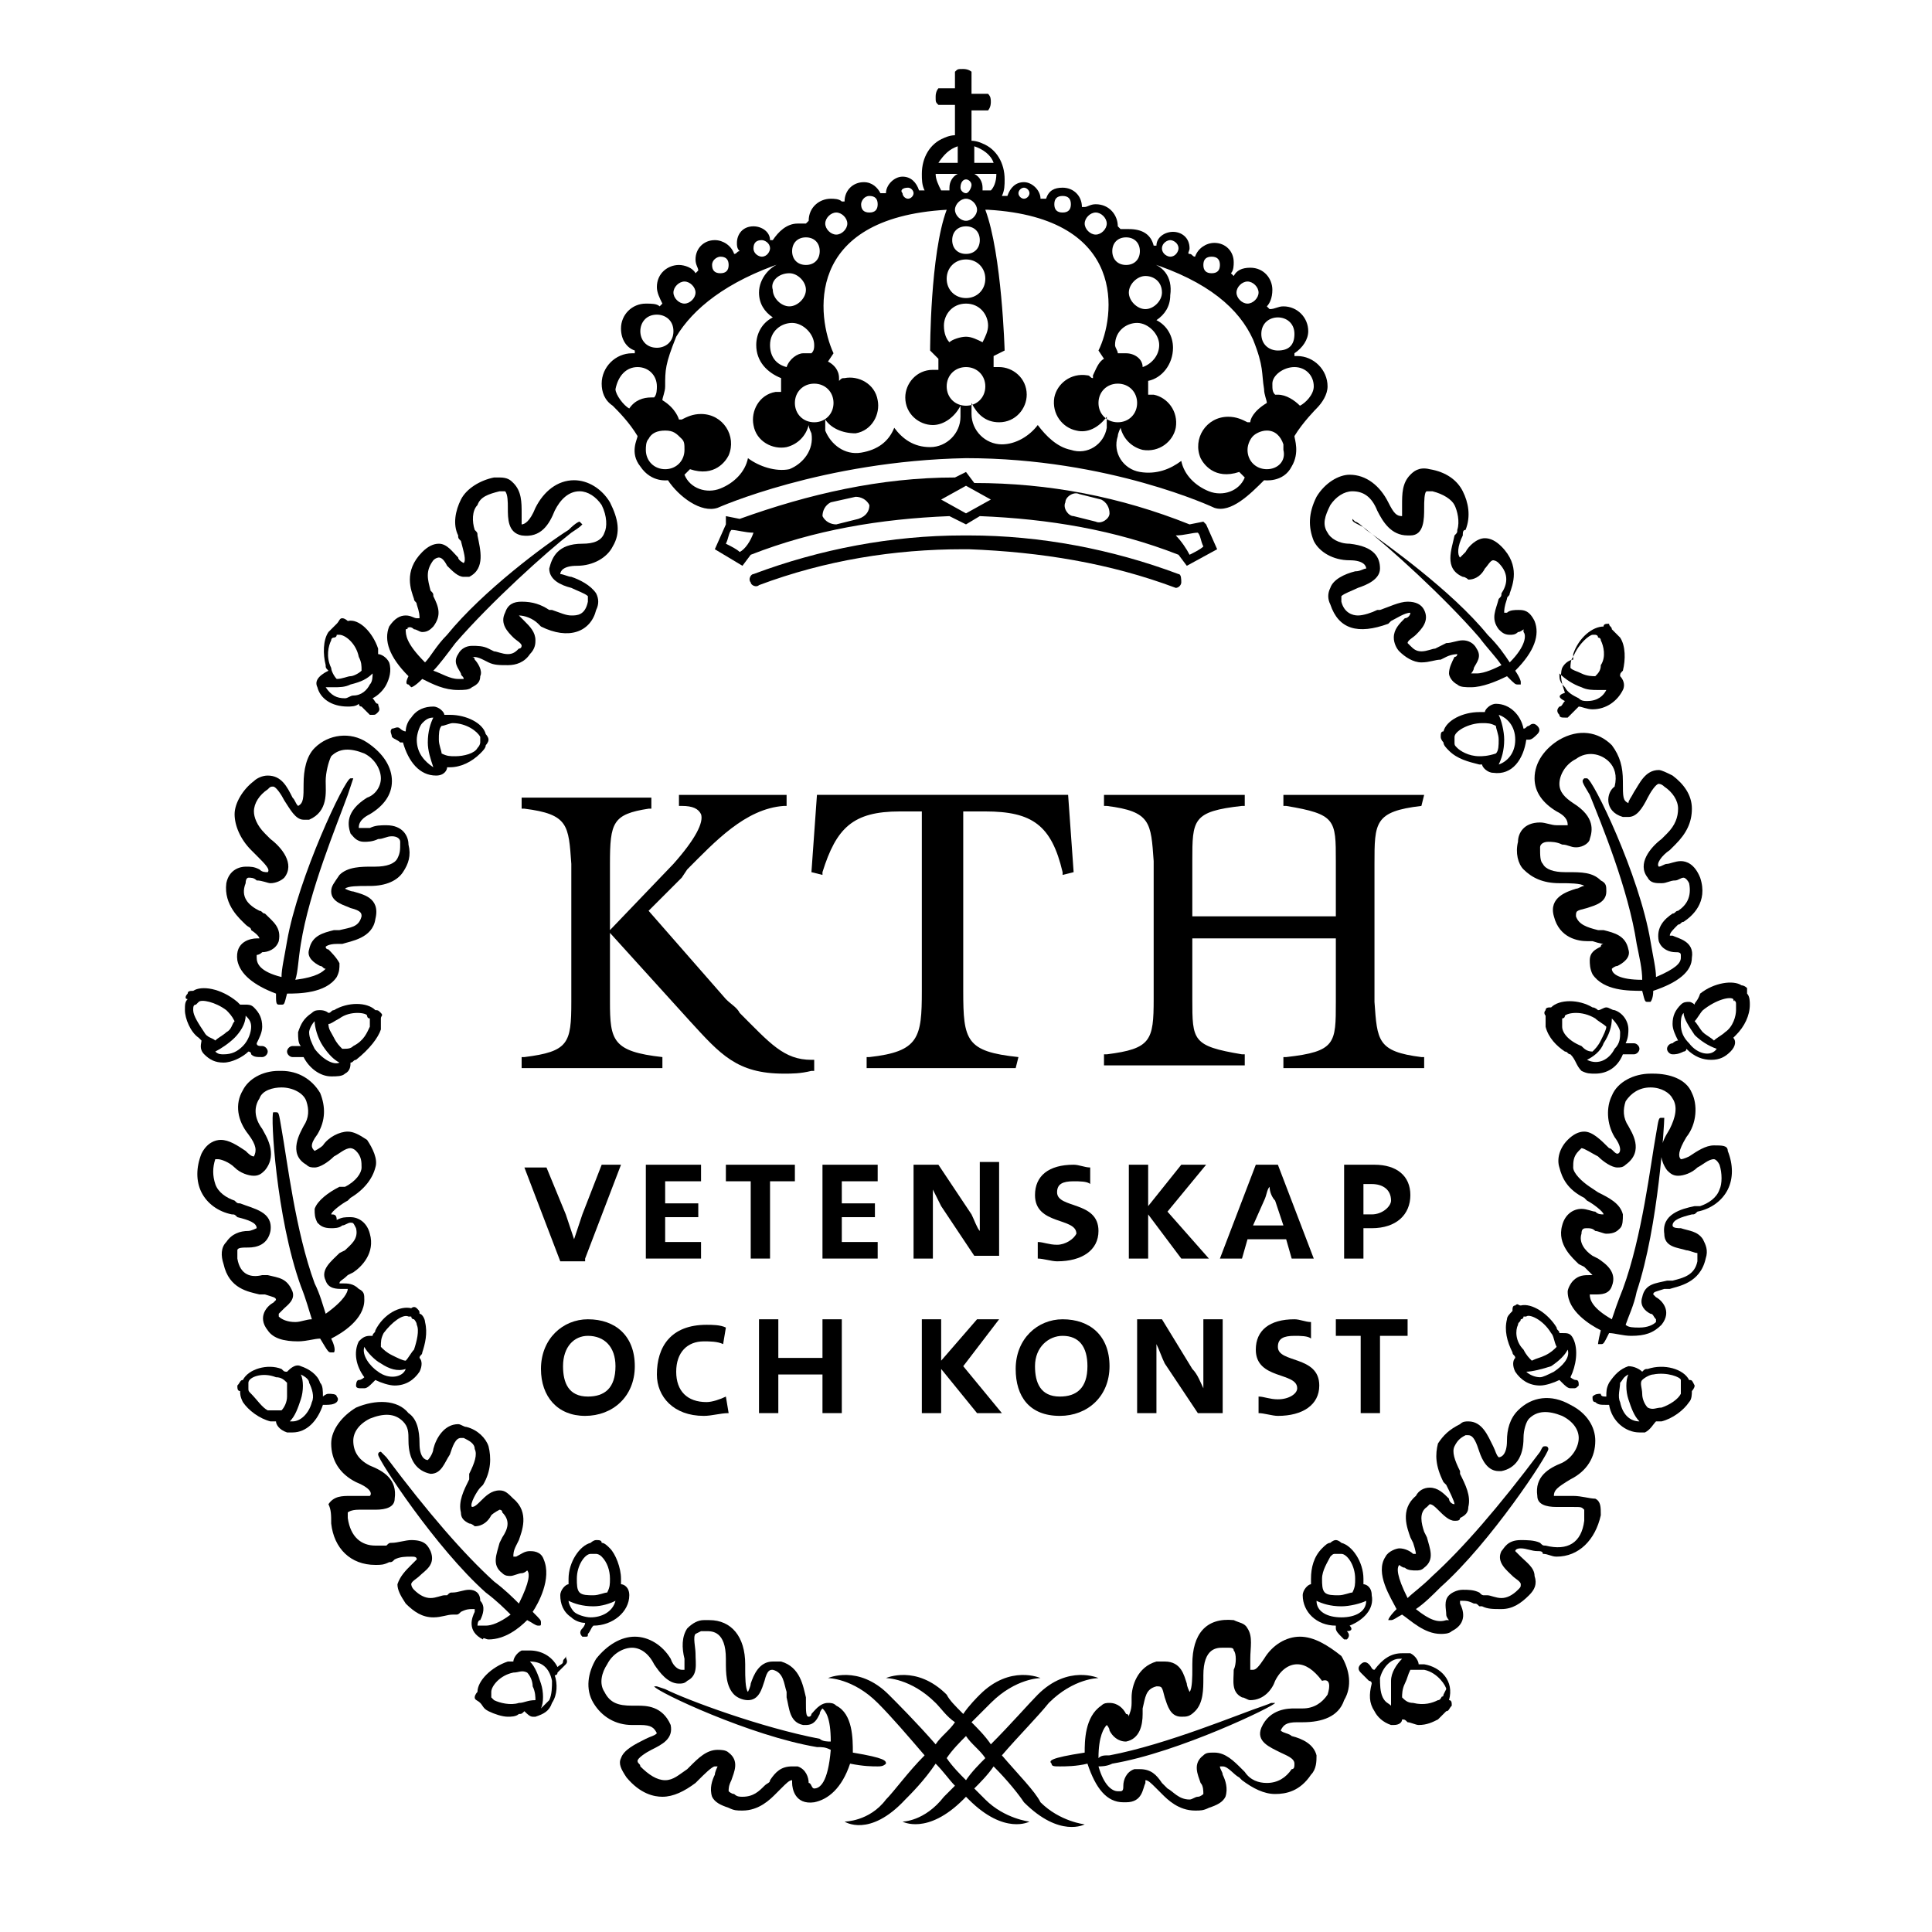 <?xml version="1.0" encoding="utf-8"?>
<!-- Generator: Adobe Illustrator 21.0.0, SVG Export Plug-In . SVG Version: 6.00 Build 0)  -->
<svg version="1.1" id="Layer_1" xmlns="http://www.w3.org/2000/svg" xmlns:xlink="http://www.w3.org/1999/xlink" x="0px" y="0px"
	 viewBox="0 0 70 70" style="enable-background:new 0 0 70 70;" xml:space="preserve">
<style type="text/css">
	.st0{display:none;fill:#2258A5;}
</style>
<g>
	<rect class="st0" width="70" height="70"/>
	<g>
		<path d="M36.3,63.6c0.6-0.7,1.3-1.4,1.7-1.9c0.9-0.9,1.8-0.9,1.8-0.9s-1.1-0.5-2.2,0.6c-0.3,0.3-1,1.1-1.7,1.8
			c-0.2-0.3-0.5-0.6-0.7-0.8c0.3-0.3,0.5-0.5,0.7-0.7c0.9-0.9,1.8-0.9,1.8-0.9s-1.1-0.5-2.2,0.6c-0.1,0.1-0.4,0.4-0.6,0.7
			c-0.3-0.3-0.5-0.5-0.6-0.7c-1.1-1.1-2.2-0.6-2.2-0.6s0.9,0,1.8,0.9c0.2,0.2,0.4,0.5,0.7,0.7c-0.2,0.3-0.5,0.5-0.7,0.8
			c-0.7-0.8-1.4-1.5-1.7-1.8c-1.1-1.1-2.2-0.6-2.2-0.6s0.9,0,1.8,0.9c0.5,0.5,1.1,1.2,1.7,1.9c-0.6,0.6-1.1,1.3-1.4,1.6
			C31.5,66,30.6,66,30.6,66s0.9,0.6,2.2-0.8c0.2-0.2,0.7-0.7,1.1-1.3c0.3,0.3,0.5,0.6,0.7,0.8c-0.2,0.2-0.3,0.3-0.4,0.4
			C33.5,66,32.7,66,32.7,66s0.9,0.5,2.2-0.8c0,0,0.1-0.1,0.1-0.1c0,0,0.1,0.1,0.1,0.1c1.3,1.3,2.2,0.8,2.2,0.8s-0.9-0.1-1.6-0.8
			c-0.1-0.1-0.2-0.2-0.4-0.4c0.2-0.2,0.5-0.5,0.7-0.8c0.5,0.5,0.9,1,1.1,1.3c1.3,1.3,2.2,0.8,2.2,0.8s-0.9-0.1-1.6-0.8
			C37.5,64.9,36.9,64.3,36.3,63.6z M35,64.5c-0.2-0.2-0.5-0.5-0.7-0.8c0.2-0.3,0.5-0.6,0.7-0.8c0.2,0.3,0.5,0.5,0.7,0.8
			C35.5,63.9,35.2,64.2,35,64.5z"/>
		<path d="M11.5,24.9c0.1,0.4,0.5,0.7,1.1,0.7c0.1,0,0.3,0,0.4-0.1c0,0,0,0.1,0.1,0.1c0.1,0.1,0.2,0.2,0.3,0.3c0,0,0.1,0,0.1,0
			c0.1,0,0.1,0,0.2-0.1c0.1-0.1,0-0.2,0-0.3c-0.1,0-0.1-0.1-0.2-0.2c0,0,0,0,0,0c0.2-0.1,0.4-0.3,0.5-0.5c0.1-0.2,0.2-0.5,0.1-0.8
			c-0.1-0.2-0.3-0.3-0.4-0.3c0,0,0,0,0,0c0-0.1,0-0.1,0-0.2c-0.2-0.6-0.7-1.1-1.1-1c0,0-0.1-0.1-0.2-0.1c-0.1,0-0.1,0.1-0.2,0.2
			c-0.1,0.1-0.2,0.2-0.3,0.3c-0.2,0.3-0.2,0.8-0.1,1.2c0,0.1,0,0.1,0.1,0.2c0,0,0,0,0,0C11.5,24.5,11.4,24.7,11.5,24.9z M13.5,24.4
			c0,0.1,0,0.3-0.1,0.4c-0.1,0.2-0.3,0.4-0.6,0.4c-0.1,0-0.2,0.1-0.3,0.1c-0.3,0-0.5-0.1-0.7-0.4c0.1,0,0.2,0,0.3,0
			c0.2,0,0.4,0,0.6-0.1C13.1,24.7,13.3,24.6,13.5,24.4z M12,23.2c0-0.1,0.1-0.1,0.1-0.1c0,0,0.1,0,0.1-0.1c0,0,0.1,0,0.1,0
			c0.2,0,0.6,0.3,0.7,0.8c0.1,0.2,0.1,0.3,0.1,0.5c-0.1,0.1-0.3,0.2-0.4,0.2c-0.1,0-0.3,0.1-0.5,0.1c0,0,0,0,0,0
			c-0.1-0.1-0.2-0.3-0.2-0.4C11.8,23.8,11.9,23.4,12,23.2z"/>
		<path d="M15.8,28.1c0.3,0,0.4-0.2,0.4-0.3c0,0,0,0,0,0c0,0,0.1,0,0.1,0c0,0,0,0,0,0c0.4,0,0.8-0.2,1.1-0.5
			c0.1-0.1,0.2-0.2,0.2-0.3c0,0,0.1-0.1,0.1-0.2c0-0.1-0.1-0.2-0.1-0.2c-0.1-0.4-0.7-0.7-1.3-0.7c-0.1,0-0.1,0-0.2,0c0,0,0,0,0,0
			c0-0.1-0.2-0.3-0.4-0.3l0,0c-0.3,0-0.6,0.1-0.8,0.4c-0.1,0.1-0.2,0.3-0.2,0.5c0,0,0,0,0,0c-0.1,0-0.2-0.1-0.2-0.1
			c-0.1-0.1-0.2,0-0.3,0c-0.1,0.1,0,0.2,0,0.3c0.1,0.1,0.2,0.1,0.3,0.2c0,0,0.1,0,0.1,0C14.8,27.6,15.2,28.1,15.8,28.1
			C15.8,28.1,15.8,28.1,15.8,28.1z M16.4,26.2c0.5,0,0.9,0.3,1,0.5c0,0,0,0.1,0,0.1c0,0,0,0.1,0,0.1c0,0,0,0.1-0.1,0.2
			c-0.1,0.2-0.5,0.3-0.8,0.3c-0.2,0-0.3,0-0.5-0.1c0-0.1-0.1-0.3-0.1-0.5c0-0.2,0-0.4,0.1-0.5C16.1,26.3,16.3,26.2,16.4,26.2z
			 M15.1,26.8c0-0.2,0.1-0.5,0.2-0.6c0.1-0.1,0.2-0.2,0.4-0.2c-0.1,0.2-0.2,0.5-0.2,0.9c0,0.3,0.1,0.6,0.2,0.9
			C15.4,27.6,15.1,27.3,15.1,26.8z"/>
		<path d="M13.8,37.3c0-0.1,0-0.3,0-0.4c0-0.1,0.1-0.1,0-0.2c-0.1-0.1-0.1-0.1-0.2-0.1c-0.3-0.3-1-0.3-1.5,0c-0.1,0-0.1,0.1-0.2,0.1
			c0,0,0,0,0,0c0,0-0.1-0.1-0.3-0.1c-0.1,0-0.2,0-0.3,0.1c-0.3,0.2-0.4,0.4-0.5,0.7c0,0.2,0,0.4,0.1,0.5c0,0,0,0,0,0
			c-0.1,0-0.2,0-0.3,0c-0.1,0-0.2,0.1-0.2,0.2c0,0.1,0.1,0.2,0.2,0.2c0,0,0.1,0,0.1,0c0.1,0,0.2,0,0.2,0c0,0,0.1,0,0.1,0
			c0.2,0.4,0.6,0.7,1,0.7c0.2,0,0.4,0,0.5-0.1c0.2-0.1,0.2-0.3,0.2-0.4c0,0,0,0,0,0c0.1,0,0.1-0.1,0.2-0.1
			C13.4,38,13.7,37.6,13.8,37.3z M12.3,36.9c0.4-0.3,1-0.2,1-0.1c0,0,0,0.1,0.1,0.1c0,0,0,0.1,0,0.1c0,0,0,0.1,0,0.2
			c-0.1,0.2-0.2,0.5-0.6,0.7C12.7,38,12.6,38,12.4,38c-0.1-0.1-0.2-0.2-0.3-0.4c-0.1-0.2-0.2-0.3-0.2-0.5C12,37.1,12.1,37,12.3,36.9
			z M11.4,38c-0.1-0.2-0.2-0.4-0.2-0.6c0-0.1,0.1-0.3,0.2-0.4c0,0.2,0.1,0.6,0.3,0.9c0.2,0.3,0.4,0.5,0.6,0.6
			C12.1,38.6,11.7,38.4,11.4,38z"/>
		<path d="M7.2,37.6c0,0,0.1,0.1,0.1,0.1c0,0,0,0,0,0c0,0.1-0.1,0.3,0.1,0.5c0.2,0.2,0.4,0.3,0.7,0.3l0,0c0.3,0,0.7-0.2,0.9-0.4
			c0,0,0.1,0,0.1,0.1c0.1,0.1,0.2,0.1,0.4,0.1c0,0,0,0,0,0c0.1,0,0.2-0.1,0.2-0.2c0-0.1-0.1-0.2-0.2-0.2c-0.1,0-0.2,0-0.2-0.1
			c0,0,0,0,0,0c0.1-0.2,0.2-0.4,0.2-0.6c0-0.3-0.1-0.5-0.3-0.7c-0.1-0.1-0.2-0.1-0.3-0.1c-0.1,0-0.2,0-0.2,0c0,0,0,0,0,0
			c0,0-0.1-0.1-0.1-0.1C8,35.8,7.3,35.7,7,35.9c-0.1,0-0.2,0-0.2,0.1c-0.1,0.1-0.1,0.2,0,0.2c-0.1,0.1-0.1,0.2-0.1,0.4
			C6.7,36.9,6.9,37.4,7.2,37.6z M9.1,37.2c0,0.2-0.1,0.5-0.3,0.7c-0.2,0.2-0.4,0.3-0.7,0.3l0,0c-0.1,0-0.2,0-0.3-0.1
			C8,38,8.3,37.8,8.5,37.6c0.2-0.2,0.4-0.5,0.4-0.8C9,36.9,9.1,37,9.1,37.2z M7.1,36.4C7.1,36.4,7.1,36.3,7.1,36.4
			c0.1-0.1,0.1-0.1,0.1-0.1c0.1-0.1,0.6,0,1,0.3c0.1,0.1,0.2,0.2,0.3,0.4c-0.1,0.1-0.1,0.3-0.3,0.4c-0.1,0.1-0.3,0.2-0.4,0.3
			c-0.1-0.1-0.3-0.1-0.4-0.3C7.2,37.1,7,36.8,7,36.6C7,36.5,7,36.4,7.1,36.4z"/>
		<path d="M15.4,47.9c0-0.1-0.1-0.3-0.2-0.3c0-0.1,0-0.1-0.1-0.2c-0.1-0.1-0.2,0-0.2,0c-0.4-0.1-1,0.2-1.3,0.8
			c0,0.1-0.1,0.1-0.1,0.2c0,0,0,0,0,0c0,0,0,0-0.1,0c-0.2,0-0.3,0.1-0.4,0.2c-0.2,0.4-0.1,0.9,0.2,1.3c0,0,0,0,0,0
			C13.2,49.9,13.1,50,13,50c-0.1,0-0.1,0.2-0.1,0.2c0,0.1,0.1,0.1,0.2,0.1c0,0,0,0,0.1,0c0.1,0,0.2-0.1,0.3-0.2c0,0,0.1-0.1,0.1-0.1
			c0.2,0.1,0.5,0.2,0.7,0.2c0.4,0,0.7-0.2,0.9-0.5c0.1-0.2,0.1-0.4,0-0.5c0,0,0,0,0,0c0-0.1,0.1-0.1,0.1-0.2
			C15.4,48.7,15.5,48.3,15.4,47.9z M13.9,48.3c0.3-0.4,0.7-0.7,0.9-0.6c0,0,0.1,0,0.1,0c0,0,0,0.1,0.1,0.1c0,0,0.1,0.1,0.1,0.2
			c0.1,0.2,0,0.6-0.1,0.9c-0.1,0.1-0.2,0.3-0.3,0.4c-0.1,0-0.3-0.1-0.5-0.2c-0.2-0.1-0.3-0.2-0.4-0.3C13.8,48.6,13.8,48.5,13.9,48.3
			z M13.7,49.7c-0.3-0.2-0.6-0.6-0.5-0.9c0.1,0.2,0.4,0.5,0.6,0.6c0.3,0.2,0.6,0.3,0.9,0.2C14.6,49.9,14.1,50,13.7,49.7z"/>
		<path d="M12.2,50.6c0-0.1-0.2-0.1-0.3-0.1c-0.1,0-0.2,0.1-0.2,0.1c0,0,0,0,0,0c0-0.2,0-0.4-0.1-0.5c-0.1-0.3-0.4-0.5-0.7-0.6
			c-0.2-0.1-0.4,0.1-0.5,0.2c0,0,0,0,0,0c-0.1,0-0.1,0-0.2-0.1C9.7,49.4,9,49.6,8.8,50c-0.1,0-0.1,0.1-0.2,0.2c0,0.1,0,0.2,0.1,0.2
			c0,0.1,0,0.2,0.1,0.4c0.2,0.3,0.6,0.6,1,0.7c0.1,0,0.1,0,0.2,0c0,0,0,0,0,0c0,0.1,0.1,0.3,0.4,0.4c0.1,0,0.2,0,0.2,0l0,0
			c0.5,0,0.9-0.4,1.1-1c0,0,0,0,0,0c0,0,0.1,0,0.1,0c0.1,0,0.3,0,0.4-0.1C12.2,50.8,12.3,50.7,12.2,50.6z M9.1,50.5
			c-0.1-0.1-0.1-0.1-0.1-0.2c0,0,0-0.1,0-0.1c0,0,0-0.1,0-0.1c0-0.2,0.5-0.4,1-0.2c0.2,0,0.3,0.1,0.4,0.2c0,0.1,0,0.3,0,0.5
			c0,0.2-0.1,0.4-0.2,0.5c-0.2,0-0.3,0-0.5,0C9.5,51,9.3,50.7,9.1,50.5z M11.3,50.8c-0.1,0.4-0.4,0.7-0.7,0.7c0,0,0,0-0.1,0
			c0.2-0.2,0.3-0.5,0.4-0.8c0.1-0.3,0.1-0.7,0-0.9c0.2,0.1,0.3,0.2,0.3,0.3C11.3,50.3,11.4,50.6,11.3,50.8z"/>
		<path d="M21.5,58.9C21.5,58.9,21.5,58.9,21.5,58.9c0.7,0,1.3-0.5,1.3-1.1c0-0.3-0.2-0.4-0.3-0.4c0,0,0,0,0,0c0-0.1,0-0.1,0-0.2
			c0-0.4-0.2-0.9-0.4-1.1c-0.1-0.1-0.2-0.2-0.3-0.2c0-0.1-0.1-0.1-0.2-0.1c-0.1,0-0.2,0.1-0.2,0.1c-0.4,0.1-0.8,0.7-0.8,1.3
			c0,0.1,0,0.1,0,0.2c0,0,0,0,0,0c-0.1,0-0.3,0.2-0.3,0.4c0,0.3,0.1,0.6,0.4,0.8c0.1,0.1,0.3,0.2,0.5,0.2c0,0,0,0,0,0
			c0,0.1-0.1,0.2-0.1,0.2c-0.1,0.1-0.1,0.2,0,0.3c0,0,0.1,0,0.1,0c0.1,0,0.1,0,0.1-0.1c0.1-0.1,0.1-0.2,0.2-0.3
			C21.5,59,21.5,59,21.5,58.9z M21.4,56.3L21.4,56.3c0,0,0.1,0,0.1,0c0,0,0.1,0,0.1,0c0,0,0.1,0,0.2,0.1c0.2,0.2,0.3,0.5,0.3,0.8
			c0,0.2,0,0.3-0.1,0.5c-0.1,0-0.3,0.1-0.5,0.1l0,0c-0.2,0-0.4,0-0.5-0.1c-0.1-0.1-0.1-0.3-0.1-0.5C20.9,56.7,21.2,56.3,21.4,56.3z
			 M20.6,58c0.2,0.1,0.5,0.2,0.9,0.2c0.3,0,0.6-0.1,0.8-0.2c-0.1,0.4-0.5,0.6-0.9,0.6h0c-0.2,0-0.5-0.1-0.6-0.2
			C20.7,58.3,20.6,58.1,20.6,58z"/>
		<path d="M20.4,60.2c0,0.1-0.1,0.1-0.2,0.2c0,0,0,0,0,0c-0.2-0.4-0.6-0.6-1-0.6c-0.1,0-0.2,0-0.3,0c-0.2,0.1-0.3,0.3-0.3,0.4
			c0,0,0,0,0,0c-0.1,0-0.1,0-0.2,0c-0.6,0.2-1.1,0.7-1.1,1.1c0,0-0.1,0.1-0.1,0.2c0,0.1,0.1,0.1,0.2,0.2c0.1,0.1,0.1,0.2,0.3,0.3
			c0.2,0.1,0.5,0.2,0.7,0.2c0.1,0,0.3,0,0.4-0.1c0.1,0,0.1,0,0.2-0.1c0,0,0,0,0,0c0.1,0.1,0.2,0.2,0.3,0.2c0,0,0.1,0,0.1,0
			c0.3-0.1,0.5-0.2,0.6-0.5c0.2-0.3,0.2-0.7,0.1-1c0,0,0.1,0,0.1-0.1c0.1-0.1,0.2-0.2,0.3-0.3c0.1-0.1,0-0.2,0-0.3
			C20.5,60.1,20.4,60.1,20.4,60.2z M18.8,61.7c-0.3,0.1-0.7,0-0.9-0.1c-0.1-0.1-0.1-0.1-0.1-0.1c0,0,0-0.1,0-0.1c0,0,0-0.1,0-0.1
			c0-0.2,0.3-0.6,0.8-0.7c0.2,0,0.3-0.1,0.5,0c0.1,0.1,0.2,0.3,0.2,0.5c0.1,0.2,0.1,0.4,0.1,0.5C19.1,61.6,19,61.7,18.8,61.7z
			 M19.9,61.6c-0.1,0.1-0.2,0.2-0.3,0.3c0.1-0.2,0.1-0.6,0-0.9c-0.1-0.3-0.2-0.6-0.4-0.8c0.4,0,0.7,0.2,0.8,0.7
			C20,61.1,20,61.4,19.9,61.6z"/>
		<path d="M31.8,64c0.1,0,0.2,0,0.3-0.1c0,0,0,0,0,0c0,0,0,0,0,0c0-0.1,0-0.2-1.2-0.4c0-0.5,0-1.4-0.6-1.7c-0.1-0.1-0.2-0.1-0.3-0.1
			c-0.3,0-0.5,0.3-0.6,0.4c0,0,0,0.1-0.1,0.1c-0.1,0-0.1-0.2-0.1-0.5l0-0.2c-0.1-0.4-0.2-1.1-0.9-1.3c-0.1,0-0.2,0-0.3,0
			c-0.5,0-0.7,0.5-0.8,0.8c0,0.1-0.1,0.3-0.1,0.3c-0.1-0.1-0.1-0.6-0.1-0.8v-0.2c0-1-0.5-1.6-1.3-1.6c-0.1,0-0.2,0-0.2,0
			c-0.2,0-0.4,0.1-0.6,0.3c-0.2,0.3-0.2,0.7-0.1,1.1c0,0.1,0,0.3,0,0.4c0,0-0.1,0-0.1,0c-0.1,0-0.3-0.1-0.4-0.4
			c-0.3-0.5-0.8-0.8-1.3-0.8c-0.5,0-1,0.3-1.4,0.8c-0.3,0.5-0.4,1.1-0.1,1.6c0.3,0.5,0.8,0.8,1.4,0.8c0,0,0.1,0,0.1,0
			c0.1,0,0.1,0,0.2,0c0.4,0,0.5,0.1,0.6,0.3c-0.1,0.1-0.2,0.1-0.4,0.2c-0.4,0.2-0.8,0.4-0.9,0.7c-0.1,0.2,0,0.4,0.2,0.7
			c0.5,0.6,1,0.7,1.3,0.7c0.4,0,0.8-0.2,1.2-0.5c0,0,0.1-0.1,0.1-0.1c0.2-0.2,0.5-0.5,0.6-0.5c0,0,0,0,0.1,0c0,0-0.1,0.2-0.1,0.3
			c-0.1,0.2-0.2,0.5-0.1,0.8c0.1,0.2,0.3,0.3,0.6,0.4c0.2,0.1,0.3,0.1,0.5,0.1c0.6,0,1-0.4,1.2-0.6l0,0c0.1-0.1,0.1-0.1,0.2-0.2
			c0.2-0.2,0.3-0.3,0.4-0.3c0,0,0,0,0,0c0,0,0,0.1,0,0.1c0,0.2,0.1,0.8,0.8,0.7c0.5-0.1,1-0.5,1.3-1.4C31.3,64,31.6,64,31.8,64z
			 M29.5,64.8C29.4,64.8,29.4,64.8,29.5,64.8c-0.1,0-0.1-0.2-0.2-0.2c0-0.2-0.1-0.5-0.4-0.6c-0.1,0-0.1,0-0.2,0
			c-0.4,0-0.6,0.2-0.8,0.5c0,0.1-0.1,0.1-0.2,0.2l0,0c-0.2,0.2-0.4,0.4-0.8,0.4c-0.1,0-0.2,0-0.3-0.1c-0.1,0-0.2-0.1-0.2-0.1
			c0-0.1,0-0.2,0.1-0.4c0.1-0.3,0.3-0.7-0.1-1c-0.1-0.1-0.3-0.1-0.4-0.1c-0.4,0-0.7,0.3-1,0.6c0,0-0.1,0.1-0.1,0.1
			c-0.3,0.2-0.5,0.4-0.8,0.4c-0.3,0-0.6-0.2-0.9-0.5c0-0.1-0.1-0.1-0.1-0.2c0-0.1,0.3-0.3,0.5-0.4c0.4-0.2,0.8-0.4,0.7-0.9
			c-0.3-0.7-0.9-0.7-1.2-0.7c-0.1,0-0.1,0-0.2,0c-0.5,0-0.8-0.1-1-0.5c-0.2-0.3-0.1-0.7,0.1-1c0.2-0.4,0.6-0.6,0.9-0.6
			c0.3,0,0.6,0.2,0.8,0.6c0.2,0.3,0.5,0.7,0.9,0.7c0.1,0,0.2,0,0.3-0.1c0.4-0.2,0.3-0.6,0.3-1c0-0.2-0.1-0.6,0-0.7c0,0,0,0,0.2-0.1
			c0.1,0,0.1,0,0.2,0c0.2,0,0.7,0,0.7,1v0.1c0,0.4,0,0.9,0.3,1.2c0.1,0.1,0.3,0.2,0.5,0.2c0.4,0,0.5-0.4,0.6-0.7
			c0.1-0.4,0.2-0.4,0.3-0.4c0.4,0.1,0.4,0.5,0.5,0.8l0,0.2c0.1,0.4,0.1,0.9,0.6,1c0,0,0.1,0,0.1,0l0,0c0.3,0,0.4-0.2,0.5-0.4
			c0-0.1,0.1-0.2,0.1-0.2c0,0,0,0,0,0c0.1,0.1,0.3,0.3,0.3,1.2c-0.1,0-0.3,0-0.4-0.1c-2.1-0.4-4.8-1.4-5.6-1.8
			c-0.3-0.1-0.3-0.1-0.3-0.1c0,0-0.1,0-0.1,0l0,0c0,0,0,0,0,0c0,0,0,0,0,0c0,0,0,0,0,0c0.1,0.2,3.5,1.8,5.9,2.2c0.2,0,0.3,0,0.5,0.1
			C30,64.6,29.7,64.8,29.5,64.8z"/>
		<path d="M14.8,24.8L14.8,24.8L14.8,24.8l0.1,0.1c0,0,0.1,0,0.4-0.3c0.4,0.2,0.8,0.4,1.3,0.4c0.2,0,0.4,0,0.5-0.1
			c0.2-0.1,0.3-0.2,0.3-0.4c0.1-0.2-0.1-0.5-0.2-0.6c0,0,0-0.1-0.1-0.1c0.1,0,0.2,0,0.4,0.1l0.2,0.1c0.2,0.1,0.4,0.1,0.7,0.1
			c0.3,0,0.6-0.1,0.8-0.4c0.2-0.2,0.2-0.4,0.2-0.5c0-0.3-0.2-0.5-0.4-0.7c-0.1-0.1-0.2-0.2-0.2-0.2c0,0,0,0,0,0
			c0.2,0,0.5,0.1,0.7,0.3l0.1,0.1c1,0.5,1.8,0.2,2-0.6c0.1-0.2,0.1-0.4,0-0.6c-0.2-0.3-0.6-0.5-0.9-0.6c-0.1,0-0.3-0.1-0.4-0.1
			c0-0.1,0.1-0.3,0.6-0.3c0.6,0,1.1-0.3,1.3-0.7c0.3-0.5,0.2-1-0.1-1.6c-0.3-0.5-0.8-0.8-1.3-0.8c-0.6,0-1.1,0.4-1.4,1
			c-0.2,0.5-0.4,0.6-0.5,0.6c0-0.1,0-0.3,0-0.4c0-0.4,0-0.8-0.3-1.1c-0.1-0.1-0.2-0.2-0.5-0.2c-0.1,0-0.1,0-0.2,0
			c-0.5,0.1-1,0.4-1.2,0.8c-0.2,0.4-0.3,0.9-0.1,1.3c0,0.1,0,0.1,0.1,0.2c0.1,0.4,0.2,0.7,0.1,0.8c0,0-0.2-0.1-0.2-0.2
			c-0.2-0.2-0.4-0.5-0.7-0.5c-0.2,0-0.4,0.1-0.6,0.3c-0.7,0.7-0.4,1.4-0.3,1.7l0,0c0,0.1,0.1,0.1,0.1,0.2c0.1,0.3,0.1,0.4,0.1,0.5
			c0,0-0.1,0-0.1,0c-0.1,0-0.2-0.1-0.4-0.1c-0.2,0-0.4,0.1-0.6,0.4c-0.2,0.5,0,1.1,0.7,1.8C14.7,24.7,14.7,24.8,14.8,24.8z
			 M14.7,22.8C14.8,22.8,14.8,22.7,14.7,22.8c0.1-0.1,0.2-0.1,0.3,0c0.1,0,0.2,0.1,0.3,0.1c0.2,0,0.3-0.1,0.4-0.2
			c0.3-0.4,0.2-0.7,0-1.1c0-0.1,0-0.1-0.1-0.2l0,0c-0.1-0.4-0.2-0.7,0.1-1.1c0.1-0.1,0.2-0.1,0.2-0.1c0.1,0,0.2,0.1,0.3,0.3
			c0.2,0.2,0.4,0.4,0.6,0.4c0.1,0,0.2,0,0.2,0c0.6-0.3,0.4-1,0.3-1.5c0-0.1,0-0.1-0.1-0.2c-0.1-0.3-0.1-0.7,0.1-0.9
			c0.1-0.3,0.4-0.4,0.8-0.5c0,0,0.1,0,0.1,0c0.1,0,0.1,0,0.1,0c0.1,0.1,0.1,0.4,0.1,0.6c0,0.4,0,0.9,0.5,1c0.7,0.1,1-0.4,1.2-0.9
			c0.2-0.4,0.5-0.7,0.9-0.7c0.3,0,0.6,0.2,0.8,0.5c0.2,0.4,0.2,0.8,0.1,1c-0.1,0.3-0.4,0.4-0.8,0.4c-0.9,0-1.1,0.5-1.2,0.9
			c0,0.4,0.4,0.6,0.8,0.7c0.2,0.1,0.5,0.2,0.6,0.3c0,0,0,0.1,0,0.2c-0.1,0.5-0.4,0.5-0.6,0.5c-0.2,0-0.4-0.1-0.7-0.2l-0.1,0
			c-0.3-0.2-0.6-0.3-1-0.3c-0.3,0-0.5,0.1-0.6,0.4c-0.2,0.4,0.1,0.7,0.3,0.9c0.1,0.1,0.3,0.2,0.3,0.3c0,0,0,0.1-0.1,0.1
			c-0.1,0.1-0.2,0.2-0.4,0.2c-0.2,0-0.4-0.1-0.5-0.1l-0.2-0.1c-0.2-0.1-0.4-0.1-0.6-0.1c-0.2,0-0.4,0.1-0.5,0.3
			c-0.2,0.3,0,0.5,0.1,0.7c0,0.1,0.1,0.1,0.1,0.2c0,0,0,0,0,0c-0.1,0-0.1,0-0.2,0c-0.3,0-0.6-0.2-0.9-0.3c0.2-0.2,0.5-0.6,0.8-1
			c1.3-1.5,3.3-3.3,4.2-4l0,0c0.3-0.2,0.3-0.2,0.4-0.3l0,0l-0.1-0.1h0c0,0-0.1,0-0.4,0.3c-0.8,0.5-3.1,2.2-4.4,3.8
			c-0.4,0.4-0.6,0.8-0.8,1C14.7,23.3,14.7,23,14.7,22.8z"/>
		<path d="M17.7,59.4L17.7,59.4c0.6,0,1.1-0.4,1.4-0.7c0.2,0.1,0.3,0.2,0.4,0.2c0.1,0,0.1,0,0.1-0.1c0,0,0,0,0,0c0,0,0,0,0,0
			c0-0.1,0-0.1-0.3-0.4c0.2-0.3,0.7-1.2,0.4-1.9c-0.1-0.3-0.4-0.3-0.5-0.3c-0.2,0-0.3,0.1-0.5,0.2c0,0-0.1,0-0.1,0
			c0-0.1,0-0.2,0.1-0.4l0.1-0.2c0.1-0.3,0.4-1-0.2-1.5c-0.2-0.2-0.3-0.3-0.5-0.3c-0.3,0-0.5,0.2-0.7,0.4c-0.1,0.1-0.2,0.2-0.3,0.2
			c-0.1-0.1,0.2-0.6,0.3-0.7l0.1-0.1c0.3-0.5,0.3-1,0.2-1.4c-0.1-0.3-0.4-0.6-0.8-0.7c-0.1,0-0.2-0.1-0.3-0.1
			c-0.5,0-0.8,0.5-0.9,0.9c0,0.1-0.1,0.3-0.2,0.4c-0.1,0-0.3-0.1-0.3-0.6c0-0.5-0.1-0.9-0.4-1.1c-0.4-0.5-1.2-0.5-1.9-0.2
			c-0.5,0.3-0.9,0.8-0.9,1.3c0,0.6,0.3,1.1,0.9,1.4c0.5,0.2,0.6,0.4,0.5,0.5c-0.1,0-0.2,0-0.4,0c-0.1,0-0.2,0-0.3,0
			c-0.3,0-0.6,0-0.8,0.3C12,54.7,12,54.9,12,55.2c0.1,0.9,0.7,1.5,1.6,1.5c0.2,0,0.3,0,0.5-0.1c0.1,0,0.1,0,0.2-0.1
			c0.2-0.1,0.4-0.1,0.6-0.1c0.1,0,0.2,0,0.2,0.1c0,0-0.1,0.1-0.2,0.2c-0.2,0.2-0.4,0.4-0.5,0.7c0,0.2,0.1,0.4,0.3,0.7
			c0.3,0.3,0.6,0.5,1,0.5c0.3,0,0.5-0.1,0.7-0.1l0.1,0c0.1,0,0.1,0,0.2-0.1c0.2-0.1,0.3-0.1,0.4-0.1c0,0,0,0,0.1,0c0,0,0,0.1,0,0.1
			c-0.1,0.2-0.3,0.7,0.3,1C17.5,59.3,17.6,59.4,17.7,59.4z M17,57.6c-0.2,0-0.4,0.1-0.6,0.1c-0.1,0-0.1,0-0.2,0.1l-0.1,0
			c-0.1,0-0.3,0.1-0.5,0.1c-0.2,0-0.4-0.1-0.6-0.3c-0.1-0.1-0.1-0.2-0.1-0.2c0-0.1,0.2-0.2,0.3-0.3c0.2-0.2,0.6-0.4,0.4-0.9
			c-0.1-0.2-0.2-0.4-0.7-0.4c-0.2,0-0.5,0.1-0.7,0.1c-0.1,0-0.1,0-0.2,0.1c-0.1,0-0.3,0-0.4,0c-0.5,0-0.9-0.3-1-1c0-0.1,0-0.2,0-0.2
			c0,0,0.1-0.1,0.4-0.1c0.1,0,0.2,0,0.3,0c0.1,0,0.2,0,0.3,0c0.4,0,0.7-0.1,0.7-0.4c0.1-0.7-0.4-1-0.9-1.2c-0.4-0.2-0.6-0.5-0.6-0.9
			c0-0.3,0.2-0.6,0.6-0.8c0.5-0.2,0.9-0.2,1.2,0.1c0.2,0.2,0.2,0.4,0.2,0.7c0,0.7,0.3,1.1,0.8,1.2l0,0c0.4,0,0.5-0.4,0.7-0.7
			c0.1-0.3,0.2-0.6,0.4-0.6c0,0,0.1,0,0.1,0c0.2,0.1,0.4,0.2,0.4,0.4c0.1,0.2,0,0.5-0.2,0.9L17,53.6c-0.2,0.4-0.4,0.8-0.3,1.2
			c0,0.2,0.1,0.3,0.3,0.4c0.1,0,0.2,0.1,0.2,0.1c0.3,0,0.5-0.2,0.6-0.4c0.1-0.1,0.3-0.2,0.3-0.2c0,0,0.1,0,0.1,0.1
			c0.3,0.3,0.2,0.6,0,0.9l-0.1,0.2c-0.1,0.4-0.3,0.8,0.1,1.1c0.1,0.1,0.2,0.1,0.3,0.1l0,0c0.1,0,0.3-0.1,0.4-0.1
			c0.1,0,0.2-0.1,0.2-0.1c0,0,0,0,0,0c0.1,0.1,0.1,0.4-0.3,1.2c-0.2-0.2-0.5-0.5-0.9-0.8c-1.1-1-2.4-2.5-3.9-4.5
			c-0.2-0.2-0.2-0.2-0.2-0.2c0,0,0,0,0,0c0,0-0.1,0-0.1,0.1c0,0.2,2.1,3.4,3.9,5c0.4,0.3,0.7,0.6,0.9,0.8c-0.4,0.3-0.7,0.4-0.9,0.4
			c-0.1,0-0.1,0-0.2,0c-0.1,0-0.1,0-0.1,0c0,0,0-0.2,0.1-0.2c0.1-0.2,0.2-0.5,0-0.7C17.4,57.7,17.2,57.6,17,57.6z"/>
		<path d="M9.4,46.9c0.1,0,0.2,0,0.2,0c0.3,0.1,0.4,0.1,0.4,0.2c0,0-0.1,0.1-0.1,0.1c-0.2,0.1-0.6,0.5-0.2,1
			c0.2,0.3,0.6,0.4,1.1,0.4c0.3,0,0.6-0.1,0.8-0.1C11.9,49,11.9,49,12,49c0,0,0.1,0,0.1,0l0,0c0,0,0.1-0.1-0.1-0.5
			c0.4-0.2,1.2-0.7,1.2-1.4c0-0.2,0-0.3-0.2-0.4c-0.2-0.2-0.4-0.2-0.6-0.2c0,0-0.1,0-0.1,0c0-0.1,0.1-0.1,0.3-0.3l0.2-0.1
			c0.3-0.2,0.8-0.7,0.6-1.4c-0.1-0.4-0.4-0.6-0.7-0.6c-0.2,0-0.3,0-0.5,0.1C12.2,44,12.1,44,12,44c0,0,0,0,0,0
			c0-0.1,0.4-0.4,0.6-0.5l0.1-0.1c0.5-0.3,0.8-0.7,0.9-1.1c0.1-0.3-0.1-0.7-0.3-1C13,41.1,12.8,41,12.6,41c-0.3,0-0.7,0.2-0.9,0.5
			c-0.1,0.1-0.3,0.2-0.3,0.2c-0.1-0.1-0.2-0.2,0.1-0.6c0.3-0.5,0.3-1,0.1-1.5c-0.3-0.5-0.8-0.8-1.4-0.8l-0.1,0
			c-0.6,0-1.1,0.3-1.3,0.7c-0.3,0.5-0.2,1.1,0.2,1.6c0.3,0.4,0.3,0.6,0.2,0.8c-0.1,0-0.2-0.1-0.3-0.2c-0.3-0.2-0.6-0.4-0.9-0.4
			c-0.2,0-0.5,0.1-0.7,0.5c-0.2,0.5-0.2,1,0,1.4c0.2,0.4,0.6,0.7,1.1,0.8c0.1,0,0.1,0,0.2,0.1c0.4,0.1,0.7,0.2,0.7,0.4
			c0,0-0.2,0.1-0.3,0.1c-0.3,0-0.6,0.1-0.8,0.4C8,45.2,8,45.5,8.1,45.8C8.3,46.7,9,46.8,9.4,46.9L9.4,46.9z M8.6,45.6
			c0-0.2,0-0.2,0-0.3c0-0.1,0.2-0.1,0.4-0.1c0.3,0,0.7-0.1,0.8-0.6c0.1-0.7-0.6-0.8-1.1-1c-0.1,0-0.1,0-0.2-0.1
			c-0.3-0.1-0.6-0.3-0.7-0.6c-0.1-0.3-0.1-0.6,0-0.9C7.8,42,7.8,42,7.9,42c0.1,0,0.4,0.1,0.6,0.3c0.2,0.2,0.5,0.3,0.7,0.3
			c0.2,0,0.3-0.1,0.4-0.2c0.5-0.6,0-1.3-0.1-1.5c-0.3-0.4-0.3-0.8-0.1-1.1c0.1-0.3,0.5-0.4,0.8-0.4h0c0.4,0,0.8,0.2,0.9,0.5
			c0.1,0.3,0.1,0.6-0.1,0.9c-0.1,0.2-0.6,1,0.1,1.4c0.1,0.1,0.2,0.1,0.3,0.1l0,0c0.2,0,0.5-0.2,0.7-0.4c0.2-0.1,0.4-0.3,0.6-0.3
			c0,0,0.1,0,0.2,0.1c0.2,0.2,0.2,0.4,0.2,0.6c0,0.2-0.2,0.5-0.6,0.7L12.3,43c-0.4,0.2-0.8,0.5-0.9,0.8c0,0.2,0,0.3,0.1,0.5
			c0.1,0.1,0.2,0.2,0.5,0.2c0.1,0,0.3,0,0.4-0.1c0.1,0,0.2-0.1,0.3-0.1c0.1,0,0.1,0,0.2,0.2c0.1,0.4-0.2,0.6-0.4,0.8l-0.2,0.1
			c-0.3,0.3-0.7,0.6-0.5,1c0.1,0.3,0.4,0.3,0.6,0.3c0.1,0,0.2,0,0.2,0c0,0,0,0,0,0c0,0.1-0.1,0.4-0.8,0.9c-0.1-0.3-0.2-0.7-0.4-1.1
			c-0.7-1.9-1-4.5-1.2-5.6c-0.1-0.6-0.1-0.6-0.2-0.6l-0.1,0c-0.1,0.1,0.1,3.8,1,6.3c0.2,0.5,0.3,0.9,0.4,1.2c-0.2,0-0.4,0.1-0.6,0.1
			c-0.3,0-0.5-0.1-0.6-0.2c0-0.1,0-0.1,0-0.1c0,0,0.1-0.1,0.2-0.2c0.1-0.1,0.4-0.3,0.3-0.6c-0.2-0.5-0.5-0.5-0.9-0.6
			c-0.1,0-0.1,0-0.2,0l0,0C9.1,46.3,8.7,46.2,8.6,45.6z"/>
		<path d="M8.9,33.5L8.9,33.5c0.1,0.1,0.2,0.1,0.2,0.2C9.4,33.9,9.4,34,9.4,34c0,0-0.1,0-0.1,0c-0.2,0-0.8,0.1-0.7,0.8
			c0.1,0.5,0.6,0.9,1.4,1.2c0,0.3,0,0.4,0.1,0.4c0,0,0.1,0,0.1,0c0,0,0,0,0,0c0.1,0,0.1,0,0.2-0.4c0.4,0,1.4,0,1.8-0.6
			c0.1-0.2,0.1-0.3,0.1-0.5c-0.1-0.2-0.3-0.4-0.4-0.5c0,0-0.1,0-0.1-0.1c0,0,0.1-0.1,0.4-0.1l0.2,0c0.3-0.1,1.1-0.2,1.2-0.9
			c0.2-0.8-0.5-0.9-0.8-1c-0.1,0-0.3-0.1-0.3-0.1c0,0,0,0,0,0c0.1-0.1,0.5-0.1,0.8-0.1l0.1,0c0.6,0,1-0.2,1.2-0.5
			c0.2-0.3,0.3-0.6,0.2-1c0-0.3-0.2-0.7-0.8-0.7c-0.2,0-0.4,0-0.6,0.1c-0.1,0-0.3,0-0.4,0c0,0,0,0,0,0c0-0.1,0-0.3,0.4-0.5
			c0.5-0.3,0.8-0.7,0.8-1.2c0-0.5-0.3-1-0.9-1.4c-0.6-0.4-1.4-0.3-1.9,0.2c-0.3,0.3-0.4,0.8-0.4,1.3c0,0.5,0,0.7-0.2,0.8
			c-0.1-0.1-0.1-0.2-0.2-0.3c-0.2-0.4-0.4-0.8-0.9-0.8c-0.2,0-0.4,0.1-0.5,0.2c-0.4,0.3-0.7,0.8-0.7,1.2s0.2,0.9,0.6,1.3
			c0.1,0.1,0.1,0.1,0.2,0.2c0.3,0.3,0.5,0.5,0.4,0.6c-0.1,0-0.2,0-0.3-0.1c-0.2-0.1-0.3-0.1-0.5-0.1c-0.2,0-0.6,0.1-0.7,0.6
			C8.1,32.8,8.7,33.3,8.9,33.5z M8.9,32C8.9,31.8,9,31.8,9,31.8c0.1,0,0.2,0,0.3,0.1C9.5,31.9,9.7,32,9.8,32l0,0
			c0.2,0,0.4-0.1,0.5-0.2c0.4-0.5-0.1-1.1-0.5-1.4c-0.1-0.1-0.1-0.1-0.2-0.2c-0.3-0.3-0.4-0.6-0.4-0.8c0-0.3,0.2-0.6,0.5-0.8
			c0.1-0.1,0.1-0.1,0.2-0.1c0.1,0,0.3,0.3,0.4,0.5c0.2,0.3,0.4,0.7,0.7,0.7l0,0c0.1,0,0.1,0,0.2,0c0.7-0.3,0.6-1,0.6-1.4
			c0-0.3,0.1-0.7,0.2-0.9c0.3-0.3,0.7-0.3,1.2-0.1c0.4,0.2,0.6,0.6,0.6,0.9c0,0.3-0.2,0.6-0.5,0.7c-0.8,0.5-0.7,1-0.6,1.3
			c0.1,0.1,0.2,0.3,0.5,0.3c0.1,0,0.3,0,0.5-0.1c0.2,0,0.3-0.1,0.5-0.1c0.2,0,0.3,0.1,0.3,0.2c0,0.3,0,0.4-0.1,0.6
			c-0.1,0.2-0.4,0.3-0.8,0.3l-0.1,0c-0.4,0-0.9,0-1.2,0.3C12.1,32,12,32.1,12,32.3c0,0.4,0.5,0.5,0.7,0.6c0.4,0.1,0.4,0.2,0.4,0.3
			c-0.1,0.4-0.4,0.4-0.8,0.5l-0.2,0c-0.4,0.1-0.8,0.2-0.9,0.7c-0.1,0.3,0.2,0.5,0.4,0.6c0.1,0,0.1,0.1,0.2,0.1c0,0,0,0,0,0
			c-0.1,0.1-0.3,0.3-1.1,0.4c0.1-0.3,0.1-0.7,0.2-1.3c0.3-1.9,1.3-4.3,1.7-5.4c0.2-0.6,0.2-0.6,0.2-0.6c0,0,0,0-0.1,0
			c-0.2,0-1.9,3.6-2.3,5.9c-0.1,0.6-0.2,1-0.2,1.3c-0.8-0.2-0.9-0.5-0.9-0.7c0-0.1,0-0.1,0-0.1c0,0,0.1,0,0.2-0.1
			c0.2,0,0.5-0.1,0.6-0.4c0.1-0.5-0.2-0.7-0.5-1c-0.1,0-0.1-0.1-0.2-0.1l0,0C9,32.8,8.7,32.5,8.9,32z"/>
		<path d="M56.7,25.4C56.7,25.4,56.7,25.4,56.7,25.4c-0.1,0.1-0.1,0.2-0.2,0.2c-0.1,0.1-0.1,0.2,0,0.3c0,0.1,0.1,0.1,0.2,0.1
			c0,0,0.1,0,0.1,0c0.1-0.1,0.2-0.2,0.3-0.3c0,0,0.1-0.1,0.1-0.1c0.1,0,0.3,0.1,0.5,0.1c0.5,0,0.9-0.3,1.1-0.7
			c0.1-0.2,0-0.4-0.1-0.5c0,0,0,0,0,0c0-0.1,0-0.1,0.1-0.2c0.1-0.4,0.1-0.9-0.1-1.2c-0.1-0.1-0.2-0.2-0.3-0.3c0-0.1-0.1-0.1-0.1-0.2
			c-0.1,0-0.2,0-0.2,0.1c-0.4,0-0.9,0.4-1.1,1c0,0.1,0,0.1,0,0.2c0,0,0,0,0,0c-0.1,0-0.3,0.1-0.4,0.3c-0.1,0.3,0,0.6,0.1,0.9
			C56.4,25.2,56.5,25.3,56.7,25.4z M57,23.8c0.2-0.5,0.6-0.8,0.7-0.8c0,0,0.1,0,0.1,0c0,0,0.1,0,0.1,0.1c0,0,0.1,0,0.1,0.1
			c0.1,0.2,0.2,0.6,0,0.9c0,0.2-0.1,0.3-0.2,0.4c0,0,0,0,0,0c-0.1,0-0.3,0-0.5-0.1c-0.2-0.1-0.3-0.1-0.4-0.2
			C56.9,24.1,56.9,23.9,57,23.8z M56.5,24.4c0.2,0.2,0.5,0.4,0.8,0.5c0.2,0.1,0.4,0.1,0.6,0.1c0.1,0,0.2,0,0.3,0
			c-0.1,0.2-0.3,0.4-0.7,0.4c-0.1,0-0.2,0-0.3-0.1c-0.2-0.1-0.4-0.2-0.5-0.4C56.5,24.7,56.5,24.6,56.5,24.4z"/>
		<path d="M55.3,26.8c0,0,0.1,0,0.1,0c0.1,0,0.2-0.1,0.3-0.2c0.1-0.1,0.1-0.2,0-0.3s-0.2-0.1-0.3,0c-0.1,0-0.1,0.1-0.2,0.1
			c0,0,0,0,0,0c-0.1-0.5-0.5-0.9-1-0.9c-0.2,0-0.4,0.2-0.4,0.3c0,0,0,0,0,0c-0.1,0-0.1,0-0.2,0c-0.6,0-1.2,0.3-1.3,0.7
			c-0.1,0-0.1,0.1-0.1,0.2c0,0.1,0.1,0.2,0.1,0.2c0,0.1,0.1,0.2,0.2,0.3c0.3,0.3,0.7,0.4,1.1,0.5c0,0,0,0,0,0c0,0,0.1,0,0.1,0
			c0,0,0,0,0,0c0,0.1,0.2,0.3,0.4,0.3c0,0,0,0,0,0C54.8,28.1,55.2,27.5,55.3,26.8z M53.6,27.4c-0.4,0-0.7-0.2-0.8-0.3
			c-0.1-0.1-0.1-0.1-0.1-0.2c0,0,0-0.1,0-0.1c0,0,0-0.1,0-0.1c0-0.2,0.5-0.5,1-0.5c0.2,0,0.3,0,0.5,0.1c0,0.1,0.1,0.3,0.1,0.5
			c0,0.2,0,0.4-0.1,0.5C53.9,27.4,53.7,27.4,53.6,27.4z M54.3,27.7c0.1-0.2,0.2-0.5,0.2-0.9c0-0.3-0.1-0.7-0.2-0.9
			c0.3,0.1,0.6,0.4,0.6,0.9C54.9,27.3,54.6,27.6,54.3,27.7z"/>
		<path d="M57.3,38.8c0.2,0.1,0.3,0.1,0.5,0.1c0.4,0,0.8-0.2,1-0.7c0,0,0.1,0,0.1,0c0.1,0,0.2,0,0.2,0c0,0,0.1,0,0.1,0
			c0.1,0,0.2-0.1,0.2-0.2c0-0.1-0.1-0.2-0.2-0.2c-0.1,0-0.2,0-0.3,0c0,0,0,0,0,0c0.1-0.2,0.1-0.4,0.1-0.5c0-0.3-0.2-0.6-0.5-0.7
			c-0.1,0-0.2-0.1-0.3-0.1c-0.1,0-0.2,0.1-0.3,0.1c0,0,0,0,0,0c0,0-0.1-0.1-0.2-0.1c-0.5-0.3-1.2-0.3-1.5,0c-0.1,0-0.2,0-0.2,0.1
			c-0.1,0.1,0,0.2,0,0.2c0,0.1,0,0.2,0,0.4c0.1,0.4,0.4,0.7,0.7,0.9c0.1,0,0.1,0.1,0.2,0.1c0,0,0,0,0,0
			C57.1,38.4,57.1,38.6,57.3,38.8z M58.7,37.4c0,0.2,0,0.4-0.2,0.6c-0.2,0.4-0.6,0.6-1,0.4c0.2-0.1,0.5-0.3,0.6-0.6
			c0.2-0.3,0.3-0.6,0.3-0.9C58.6,37.1,58.7,37.3,58.7,37.4z M56.6,37.2c0-0.1,0-0.2,0-0.2c0,0,0-0.1,0-0.1c0,0,0.1,0,0.1-0.1
			c0.1-0.1,0.6-0.2,1.1,0.1c0.1,0.1,0.3,0.2,0.4,0.3c0,0.1-0.1,0.3-0.2,0.5c-0.1,0.2-0.2,0.3-0.3,0.4c-0.2,0-0.3-0.1-0.4-0.2
			C56.8,37.7,56.6,37.4,56.6,37.2z"/>
		<path d="M61.4,36.4C61.4,36.4,61.4,36.4,61.4,36.4c0,0-0.1-0.1-0.2-0.1c-0.1,0-0.2,0-0.3,0.1c-0.2,0.2-0.3,0.4-0.3,0.7
			c0,0.2,0.1,0.4,0.2,0.6c0,0,0,0,0,0c-0.1,0-0.2,0.1-0.2,0.1c-0.1,0-0.2,0.1-0.2,0.2c0,0.1,0.1,0.2,0.2,0.2c0,0,0,0,0,0
			c0.1,0,0.2,0,0.4-0.1c0,0,0.1,0,0.1-0.1c0.3,0.3,0.6,0.4,0.9,0.4c0.3,0,0.5-0.1,0.7-0.3c0.2-0.2,0.2-0.4,0.1-0.5c0,0,0,0,0,0
			c0,0,0.1-0.1,0.1-0.1c0.3-0.3,0.5-0.7,0.5-1.1c0-0.1,0-0.3-0.1-0.4c0-0.1,0-0.1,0-0.2c-0.1-0.1-0.2-0.1-0.2-0.1
			c-0.3-0.2-1-0.1-1.5,0.3C61.5,36.3,61.4,36.3,61.4,36.4z M61.2,37.8c-0.2-0.2-0.3-0.4-0.3-0.7c0-0.1,0-0.3,0.1-0.4
			c0,0.2,0.2,0.5,0.4,0.8c0.2,0.2,0.5,0.4,0.8,0.5C62,38.3,61.5,38.2,61.2,37.8z M62.8,36.2C62.8,36.3,62.9,36.3,62.8,36.2
			c0.1,0.1,0.1,0.1,0.1,0.2c0,0,0,0.1,0,0.2c0,0.2-0.1,0.6-0.4,0.8c-0.1,0.1-0.3,0.2-0.4,0.3c-0.1-0.1-0.3-0.2-0.4-0.3
			c-0.1-0.1-0.2-0.3-0.3-0.4c0.1-0.1,0.2-0.3,0.3-0.4C62.2,36.2,62.7,36.1,62.8,36.2z"/>
		<path d="M57,48.5c-0.1-0.2-0.2-0.2-0.4-0.2c0,0,0,0-0.1,0c0,0,0,0,0,0c0-0.1-0.1-0.1-0.1-0.2c-0.3-0.5-0.9-0.9-1.3-0.8
			c-0.1,0-0.1-0.1-0.2,0c-0.1,0-0.1,0.1-0.1,0.2c-0.1,0.1-0.2,0.2-0.2,0.3c-0.1,0.4,0,0.8,0.2,1.2c0,0.1,0.1,0.1,0.1,0.2
			c0,0,0,0,0,0c-0.1,0.1-0.1,0.3,0,0.5c0.2,0.3,0.5,0.5,0.9,0.5c0.2,0,0.5-0.1,0.7-0.2c0,0,0.1,0.1,0.1,0.1c0.1,0.1,0.2,0.2,0.3,0.2
			c0,0,0,0,0.1,0c0.1,0,0.1,0,0.2-0.1c0-0.1,0-0.2-0.1-0.2c-0.1,0-0.2-0.1-0.2-0.1c0,0,0,0,0,0C57.1,49.5,57.2,48.9,57,48.5z M55,48
			c0-0.1,0.1-0.1,0.1-0.2c0,0,0.1,0,0.1-0.1c0,0,0.1,0,0.1,0c0.1-0.1,0.6,0.1,0.9,0.6c0.1,0.1,0.1,0.3,0.2,0.5
			c-0.1,0.1-0.2,0.2-0.4,0.3c-0.2,0.1-0.3,0.1-0.5,0.2c-0.1-0.1-0.2-0.2-0.3-0.4C54.9,48.6,54.9,48.2,55,48z M56.3,49.7
			c-0.2,0.1-0.4,0.2-0.5,0.2c-0.2,0-0.4-0.1-0.5-0.2c0.2,0,0.6-0.1,0.9-0.2c0.3-0.2,0.5-0.4,0.6-0.6C56.9,49.2,56.6,49.5,56.3,49.7z
			"/>
		<path d="M61.2,50c-0.2-0.4-0.9-0.6-1.5-0.4c-0.1,0-0.1,0-0.2,0.1c0,0,0,0,0,0c-0.1-0.1-0.3-0.2-0.5-0.2c-0.3,0.1-0.5,0.3-0.7,0.6
			c-0.1,0.2-0.1,0.3-0.1,0.5c0,0,0,0,0,0c-0.1,0-0.2,0-0.2-0.1c-0.1,0-0.2,0-0.3,0.1c0,0.1,0,0.2,0.1,0.2c0.1,0.1,0.2,0.1,0.4,0.1
			c0,0,0.1,0,0.1,0c0,0,0,0,0,0c0.1,0.6,0.6,1,1.1,1c0.1,0,0.2,0,0.2,0c0.2-0.1,0.3-0.3,0.4-0.4c0,0,0,0,0,0c0.1,0,0.1,0,0.2,0
			c0.4-0.1,0.8-0.4,1-0.7c0.1-0.1,0.1-0.3,0.1-0.4c0,0,0.1-0.1,0.1-0.2C61.3,50,61.3,50,61.2,50z M58.7,50.8c-0.1-0.2,0-0.5,0-0.7
			c0.1-0.1,0.1-0.2,0.3-0.3c-0.1,0.2-0.1,0.6,0,0.9c0.1,0.3,0.2,0.6,0.4,0.8C59.1,51.5,58.8,51.3,58.7,50.8z M60.9,50.5
			c-0.1,0.2-0.4,0.4-0.7,0.5c-0.2,0-0.3,0.1-0.5,0c-0.1-0.1-0.2-0.3-0.2-0.5c0-0.2-0.1-0.4,0-0.5c0.1-0.1,0.3-0.2,0.4-0.2
			c0.5-0.1,1,0.1,1,0.2c0,0,0,0.1,0,0.1c0,0,0,0.1,0,0.1C60.9,50.4,60.9,50.5,60.9,50.5z"/>
		<path d="M48.9,58.9C48.9,58.9,48.9,58.9,48.9,58.9c0.5-0.2,0.9-0.6,0.8-1.1c0-0.3-0.2-0.4-0.3-0.4c0,0,0,0,0,0c0-0.1,0-0.1,0-0.2
			c0-0.6-0.4-1.2-0.8-1.3c0,0-0.1-0.1-0.2-0.1c-0.1,0-0.2,0.1-0.2,0.1c-0.1,0-0.2,0.1-0.3,0.2c-0.3,0.3-0.4,0.7-0.4,1.1
			c0,0.1,0,0.1,0,0.2c0,0,0,0,0,0c-0.1,0-0.3,0.2-0.3,0.4c0,0.6,0.5,1.1,1.2,1.1c0,0,0,0,0,0c0,0,0,0.1,0,0.1c0,0.1,0.1,0.2,0.2,0.3
			c0,0,0.1,0.1,0.1,0.1c0,0,0.1,0,0.1,0c0.1-0.1,0.1-0.2,0-0.3C49,59.1,49,59,48.9,58.9z M48.2,56.4c0.1-0.1,0.1-0.1,0.2-0.1
			c0,0,0.1,0,0.1,0c0,0,0.1,0,0.1,0c0,0,0,0,0,0c0.2,0,0.5,0.4,0.5,0.9c0,0.2,0,0.3-0.1,0.5c-0.1,0-0.3,0.1-0.5,0.1
			c-0.2,0-0.4,0-0.5-0.1c-0.1-0.1-0.1-0.3-0.1-0.5C47.9,56.9,48.1,56.6,48.2,56.4z M47.7,58c0.2,0.1,0.5,0.2,0.9,0.2l0,0
			c0.3,0,0.7-0.1,0.9-0.2c0,0.4-0.4,0.6-0.9,0.6h0C48.1,58.6,47.7,58.4,47.7,58z"/>
		<path d="M51.6,60.3c-0.1,0-0.1,0-0.2,0c0,0,0,0,0,0c0-0.1-0.1-0.3-0.3-0.4c-0.1,0-0.2,0-0.3,0c-0.4,0-0.7,0.2-1,0.6c0,0,0,0,0,0
			c-0.1,0-0.1-0.1-0.2-0.2c-0.1-0.1-0.2-0.1-0.3,0s-0.1,0.2,0,0.3c0.1,0.1,0.2,0.2,0.3,0.3c0,0,0.1,0,0.1,0.1
			c-0.1,0.4-0.1,0.7,0.1,1c0.1,0.2,0.3,0.4,0.6,0.5c0,0,0.1,0,0.1,0c0.2,0,0.3-0.1,0.3-0.2c0,0,0,0,0,0c0.1,0,0.1,0,0.2,0.1
			c0.1,0,0.3,0.1,0.4,0.1c0.3,0,0.5-0.1,0.7-0.2c0.1-0.1,0.2-0.2,0.3-0.3c0.1,0,0.1-0.1,0.2-0.2c0-0.1,0-0.2-0.1-0.2
			C52.7,60.9,52.2,60.4,51.6,60.3z M50.4,61.8c-0.1-0.1-0.2-0.1-0.3-0.3c-0.1-0.2-0.1-0.5-0.1-0.7c0.1-0.4,0.4-0.7,0.7-0.7
			c0,0,0,0,0.1,0c-0.2,0.2-0.4,0.5-0.4,0.8C50.4,61.2,50.4,61.6,50.4,61.8z M52.3,61.4C52.3,61.5,52.2,61.5,52.3,61.4
			c-0.1,0.1-0.1,0.2-0.2,0.2c-0.2,0.1-0.5,0.2-0.9,0.1c-0.2,0-0.3-0.1-0.4-0.2c0-0.1,0-0.3,0.1-0.5s0.1-0.3,0.2-0.5
			c0.2,0,0.3,0,0.5,0c0.5,0.1,0.8,0.6,0.8,0.7C52.3,61.4,52.3,61.4,52.3,61.4z"/>
		<path d="M47.1,59.3c-0.5,0-1,0.3-1.3,0.8c-0.2,0.3-0.3,0.4-0.4,0.4c0,0-0.1,0-0.1,0c0-0.1,0-0.3,0-0.4c0-0.4,0.1-0.8-0.1-1.1
			c-0.1-0.2-0.3-0.2-0.5-0.3c-1-0.1-1.5,0.5-1.5,1.6v0.2c0,0.2,0,0.7-0.1,0.8c0,0-0.1-0.2-0.1-0.3c-0.1-0.3-0.2-0.8-0.8-0.8
			c-0.1,0-0.2,0-0.3,0c-0.7,0.2-0.9,0.9-0.9,1.3l0,0.2c0,0.3-0.1,0.4-0.1,0.5c0,0,0-0.1-0.1-0.1c-0.1-0.2-0.3-0.4-0.6-0.4
			c-0.1,0-0.2,0-0.3,0.1c-0.6,0.4-0.6,1.3-0.6,1.7c-1.3,0.2-1.3,0.3-1.2,0.4c0,0,0,0,0,0c0,0,0,0,0,0c0,0.1,0.1,0.1,0.3,0.1
			c0.2,0,0.6,0,1-0.1c0.3,0.9,0.7,1.4,1.3,1.4c0,0,0.1,0,0.1,0c0.6,0,0.6-0.5,0.7-0.7c0,0,0-0.1,0-0.1c0,0,0,0,0,0
			c0.1,0,0.2,0.1,0.4,0.3c0.1,0.1,0.1,0.1,0.2,0.2l0,0c0.2,0.2,0.6,0.6,1.2,0.6c0.2,0,0.3,0,0.5-0.1c0.3-0.1,0.5-0.2,0.6-0.4
			c0.1-0.3,0-0.6-0.1-0.8c0-0.1-0.1-0.2-0.1-0.3c0,0,0.1,0,0.1,0c0.2,0,0.4,0.3,0.6,0.4c0,0,0.1,0.1,0.1,0.1
			c0.4,0.3,0.8,0.5,1.2,0.5c0.4,0,0.9-0.1,1.3-0.7c0.2-0.2,0.2-0.5,0.2-0.7c-0.1-0.4-0.5-0.6-0.9-0.7c-0.1-0.1-0.3-0.1-0.4-0.2
			c0.1-0.2,0.2-0.3,0.6-0.3c0,0,0.1,0,0.2,0c0.7,0,1.3-0.2,1.5-0.8c0.3-0.5,0.2-1.1-0.1-1.6C48.1,59.6,47.6,59.3,47.1,59.3z
			 M48.1,61.4c-0.2,0.3-0.5,0.5-0.9,0.5c0,0-0.1,0-0.1,0c-0.1,0-0.1,0-0.2,0c-0.2,0-0.9,0-1.2,0.7c-0.2,0.5,0.3,0.7,0.7,0.9
			c0.2,0.1,0.5,0.2,0.5,0.4c0,0.1,0,0.2-0.1,0.2c-0.2,0.3-0.5,0.5-0.9,0.5c-0.3,0-0.6-0.1-0.8-0.4c0,0-0.1-0.1-0.1-0.1
			c-0.3-0.3-0.6-0.6-1-0.6c-0.2,0-0.3,0-0.4,0.1c-0.4,0.3-0.2,0.7-0.1,1c0.1,0.1,0.1,0.3,0.1,0.4c0,0-0.1,0.1-0.2,0.1
			c-0.1,0-0.2,0.1-0.3,0.1c-0.4,0-0.6-0.3-0.8-0.4l0,0c-0.1-0.1-0.1-0.1-0.2-0.2c-0.2-0.3-0.4-0.5-0.8-0.5c-0.1,0-0.1,0-0.2,0
			c-0.3,0.1-0.4,0.4-0.4,0.6c0,0.1,0,0.2-0.1,0.2c0,0,0,0-0.1,0c-0.2,0-0.5-0.2-0.7-0.9c0.1,0,0.3,0,0.5-0.1
			c2.4-0.4,5.9-2.1,5.9-2.2c0,0,0,0,0,0c0,0,0,0,0,0c0,0,0,0,0,0c0,0,0,0-0.1,0s0,0-0.3,0.1c-0.9,0.3-3.5,1.4-5.6,1.8
			c-0.2,0-0.3,0-0.4,0.1c0-0.8,0.2-1.1,0.3-1.2c0,0,0,0,0,0c0,0,0.1,0.1,0.1,0.2c0.1,0.2,0.3,0.4,0.6,0.4c0.5-0.1,0.6-0.6,0.6-1
			l0-0.2c0.1-0.4,0.1-0.7,0.5-0.8c0.2,0,0.2,0,0.3,0.4c0.1,0.3,0.2,0.7,0.6,0.7c0.2,0,0.3,0,0.5-0.2c0.3-0.3,0.3-0.8,0.3-1.2v-0.1
			c0-1,0.5-1,0.7-1c0.1,0,0.1,0,0.2,0c0.1,0,0.2,0,0.2,0.1c0.1,0.1,0.1,0.5,0,0.7c0,0.4-0.1,0.8,0.3,1c0.1,0,0.2,0.1,0.3,0.1
			c0.5,0,0.8-0.4,0.9-0.7c0.2-0.4,0.5-0.6,0.8-0.6c0.3,0,0.6,0.2,0.9,0.6C48.2,60.8,48.2,61.1,48.1,61.4z"/>
		<path d="M57,54.2c-0.1,0-0.2,0-0.3,0c-0.2,0-0.3,0-0.4,0c0-0.2,0.1-0.3,0.6-0.6c0.6-0.3,0.9-0.8,0.9-1.4c0-0.5-0.3-1-0.9-1.3
			c-0.7-0.4-1.4-0.3-1.9,0.2c-0.3,0.3-0.4,0.7-0.4,1.1c0,0.5-0.2,0.6-0.3,0.6c-0.1-0.1-0.1-0.2-0.2-0.4c-0.2-0.4-0.4-0.9-0.9-0.9
			c-0.1,0-0.2,0-0.3,0.1c-0.4,0.2-0.6,0.4-0.8,0.7c-0.1,0.4-0.1,0.8,0.2,1.4l0.1,0.1c0.1,0.2,0.3,0.6,0.3,0.7
			c-0.1,0-0.2-0.1-0.2-0.2c-0.2-0.2-0.4-0.4-0.7-0.4c-0.2,0-0.4,0.1-0.5,0.3c-0.6,0.5-0.3,1.2-0.2,1.5l0.1,0.2
			c0.1,0.3,0.1,0.4,0.1,0.4c0,0-0.1,0-0.1,0c-0.1-0.1-0.3-0.2-0.5-0.2c-0.1,0-0.4,0.1-0.5,0.3c-0.4,0.6,0.2,1.5,0.4,1.9
			c-0.3,0.3-0.3,0.4-0.3,0.4c0,0,0,0,0,0c0,0,0,0,0,0c0,0,0.1,0,0.1,0c0.1,0,0.2-0.1,0.4-0.2c0.3,0.2,0.8,0.7,1.4,0.7
			c0.1,0,0.3,0,0.4-0.1c0.6-0.3,0.4-0.8,0.3-1c0,0,0-0.1,0-0.1c0,0,0.1,0,0.1,0c0.1,0,0.2,0,0.4,0.1c0.1,0,0.1,0,0.2,0.1l0.1,0
			c0.2,0.1,0.4,0.1,0.7,0.1c0.4,0,0.7-0.2,1-0.5c0.2-0.2,0.3-0.4,0.2-0.7c0-0.3-0.3-0.5-0.5-0.7c-0.1-0.1-0.2-0.2-0.2-0.2
			c0,0,0-0.1,0.2-0.1c0.2,0,0.4,0.1,0.6,0.1c0.1,0,0.2,0,0.2,0.1c0.2,0,0.3,0.1,0.5,0.1c0.8,0,1.4-0.6,1.6-1.5c0-0.3,0-0.5-0.2-0.6
			C57.6,54.3,57.3,54.2,57,54.2z M57.4,55.1c-0.1,0.8-0.6,1.1-1.4,0.9c-0.1,0-0.1,0-0.2-0.1c-0.2-0.1-0.5-0.1-0.7-0.1
			c-0.5,0-0.6,0.3-0.7,0.4c-0.2,0.4,0.2,0.7,0.4,0.9c0.1,0.1,0.3,0.2,0.3,0.3c0,0.1,0,0.1-0.1,0.2c-0.2,0.2-0.4,0.3-0.6,0.3
			c-0.2,0-0.4-0.1-0.5-0.1l-0.1,0c-0.1,0-0.1,0-0.2-0.1c-0.2-0.1-0.4-0.1-0.6-0.1c-0.2,0-0.4,0.1-0.5,0.2c-0.2,0.2-0.1,0.5-0.1,0.7
			c0,0.1,0.1,0.2,0.1,0.2c0,0,0,0-0.1,0c-0.3,0.1-0.6,0-1.1-0.4c0.3-0.2,0.6-0.5,0.9-0.8c1.8-1.6,3.9-4.8,3.9-5c0,0,0-0.1-0.1-0.1
			c0,0,0,0,0,0c-0.1,0-0.1,0-0.2,0.2c-1.5,2-2.8,3.5-3.9,4.5c-0.4,0.4-0.7,0.6-0.9,0.8c-0.4-0.8-0.4-1.1-0.3-1.2c0,0,0,0,0,0
			c0,0,0.1,0.1,0.2,0.1c0.1,0.1,0.3,0.1,0.4,0.1c0.1,0,0.2,0,0.3-0.1c0.4-0.3,0.2-0.7,0.1-1.1l-0.1-0.2c-0.1-0.3-0.2-0.7,0.1-0.9
			c0.1-0.1,0.1-0.1,0.1-0.1c0.1,0,0.2,0.1,0.3,0.2c0.2,0.2,0.4,0.4,0.6,0.4c0.1,0,0.2,0,0.2-0.1c0.2-0.1,0.3-0.2,0.3-0.4
			c0.1-0.4-0.1-0.8-0.3-1.2l0-0.1c-0.2-0.4-0.3-0.7-0.2-0.9c0.1-0.2,0.2-0.3,0.4-0.4c0,0,0.1,0,0.1,0c0.2,0,0.3,0.3,0.4,0.6
			c0.1,0.3,0.3,0.7,0.7,0.7l0.1,0c0.5-0.1,0.8-0.5,0.8-1.2c0-0.3,0.1-0.6,0.2-0.7c0.3-0.3,0.7-0.3,1.2-0.1c0.4,0.2,0.6,0.5,0.6,0.8
			c0,0.3-0.2,0.7-0.6,0.9c-0.5,0.2-1,0.5-0.9,1.2c0,0.3,0.3,0.4,0.7,0.4c0.1,0,0.2,0,0.3,0c0.1,0,0.2,0,0.3,0c0.3,0,0.3,0,0.4,0.1
			C57.4,54.9,57.4,55,57.4,55.1z"/>
		<path d="M62.1,41.5c-0.3,0-0.6,0.2-0.9,0.4C61.2,41.9,61,42,60.9,42c-0.1-0.1-0.1-0.3,0.2-0.8c0.4-0.5,0.4-1.2,0.2-1.6
			c-0.2-0.5-0.8-0.7-1.4-0.7l-0.1,0c-0.6,0-1.2,0.3-1.4,0.8c-0.2,0.4-0.2,1,0.1,1.5c0.3,0.4,0.2,0.6,0.1,0.6c-0.1,0-0.2-0.2-0.3-0.2
			C58,41.3,57.7,41,57.4,41c-0.2,0-0.4,0.1-0.6,0.3c-0.3,0.3-0.4,0.7-0.3,1c0.1,0.4,0.3,0.8,0.9,1.1l0.1,0.1
			c0.2,0.1,0.6,0.4,0.6,0.5c0,0,0,0,0,0c-0.1,0-0.2,0-0.3-0.1c-0.1,0-0.3-0.1-0.5-0.1c-0.3,0-0.6,0.2-0.7,0.6
			c-0.2,0.7,0.4,1.2,0.6,1.4l0.2,0.1c0.2,0.2,0.3,0.3,0.3,0.3c0,0-0.1,0-0.1,0c-0.2,0-0.4,0-0.6,0.2c-0.1,0.1-0.2,0.3-0.2,0.4
			c0,0.7,0.8,1.2,1.2,1.4c-0.1,0.4-0.1,0.5-0.1,0.5l0.1,0l0,0l0,0c0.1,0,0.1,0,0.3-0.4c0.2,0,0.5,0.1,0.8,0.1c0.5,0,0.8-0.1,1.1-0.4
			c0.4-0.5,0-0.9-0.2-1c0,0-0.1-0.1-0.1-0.1c0-0.1,0.1-0.1,0.4-0.2c0.1,0,0.2,0,0.2,0l0,0c0.3-0.1,1.1-0.2,1.3-1.1
			c0.1-0.3,0-0.5-0.1-0.7c-0.2-0.3-0.5-0.3-0.8-0.4c-0.1,0-0.3,0-0.3-0.1c0-0.2,0.3-0.3,0.7-0.4c0.1,0,0.1,0,0.2-0.1
			c0.5-0.1,0.9-0.4,1.1-0.8c0.2-0.4,0.2-0.9,0-1.4C62.6,41.5,62.4,41.5,62.1,41.5z M58.1,48.8C58.1,48.8,58.1,48.8,58.1,48.8
			C58.1,48.8,58.1,48.8,58.1,48.8L58.1,48.8z M62.3,43.1c-0.1,0.3-0.4,0.5-0.7,0.6c-0.1,0-0.1,0-0.2,0c-0.5,0.1-1.2,0.3-1.1,1
			c0,0.5,0.5,0.5,0.8,0.6c0.1,0,0.3,0.1,0.4,0.1c0,0,0,0.1,0,0.3c-0.1,0.5-0.5,0.6-0.9,0.7l0,0c-0.1,0-0.2,0-0.2,0
			c-0.4,0.1-0.8,0.1-0.9,0.6c-0.1,0.3,0.1,0.5,0.3,0.6c0.1,0,0.1,0.1,0.2,0.2c0,0,0,0,0,0.1c-0.1,0.1-0.3,0.2-0.6,0.2
			c-0.2,0-0.4,0-0.5-0.1c0.1-0.3,0.3-0.7,0.4-1.2c0.8-2.4,1-6.1,1-6.3l-0.1,0c-0.1,0-0.1,0-0.2,0.6c-0.2,1.1-0.5,3.7-1.2,5.6
			c-0.2,0.5-0.3,0.8-0.4,1.1c-0.7-0.4-0.8-0.7-0.8-0.9c0,0,0,0,0,0c0,0,0.1,0,0.2,0c0.2,0,0.5,0,0.6-0.3c0.2-0.5-0.2-0.8-0.5-1
			l-0.2-0.1c-0.3-0.2-0.5-0.5-0.4-0.8c0-0.2,0.1-0.2,0.2-0.2c0.1,0,0.2,0,0.3,0.1c0.1,0,0.3,0.1,0.4,0.1c0.3,0,0.4-0.1,0.5-0.2
			c0.1-0.1,0.1-0.3,0.1-0.5c-0.1-0.4-0.5-0.6-0.9-0.8L57.6,43c-0.3-0.2-0.6-0.5-0.6-0.7c0-0.2,0-0.4,0.2-0.6
			c0.1-0.1,0.1-0.1,0.1-0.1c0.1,0,0.4,0.2,0.6,0.3c0.2,0.2,0.5,0.4,0.7,0.4c0.1,0,0.2,0,0.3-0.1c0.7-0.5,0.2-1.2,0.1-1.4
			c-0.2-0.3-0.2-0.6-0.1-0.9c0.2-0.3,0.5-0.5,0.9-0.5l0,0c0.4,0,0.7,0.2,0.8,0.4c0.2,0.3,0.1,0.7-0.1,1.1c-0.1,0.2-0.6,0.8-0.1,1.5
			c0.1,0.1,0.2,0.2,0.4,0.2c0.2,0,0.5-0.1,0.7-0.3c0.2-0.1,0.4-0.3,0.6-0.3c0,0,0.1,0,0.2,0.2C62.4,42.5,62.4,42.9,62.3,43.1z"/>
		<path d="M58.4,27c-0.5-0.5-1.2-0.6-1.9-0.2c-0.5,0.3-0.9,0.8-0.9,1.4c0,0.5,0.3,0.9,0.8,1.2c0.4,0.2,0.4,0.4,0.4,0.5c0,0,0,0,0,0
			c-0.1,0-0.2,0-0.4,0c-0.2,0-0.4-0.1-0.6-0.1c-0.6,0-0.8,0.4-0.8,0.7c-0.1,0.4,0,0.8,0.2,1c0.3,0.3,0.7,0.5,1.3,0.5l0.1,0
			c0.2,0,0.7,0,0.8,0.1c0,0,0,0,0,0c-0.1,0-0.2,0.1-0.3,0.1c-0.3,0.1-1,0.3-0.8,1c0.2,0.8,0.9,0.9,1.2,0.9l0.2,0
			c0.3,0.1,0.4,0.1,0.4,0.1c0,0-0.1,0-0.1,0.1c-0.2,0.1-0.4,0.2-0.4,0.5c0,0.1,0,0.3,0.1,0.5c0.4,0.6,1.3,0.6,1.8,0.6
			c0.1,0.4,0.1,0.4,0.2,0.4c0,0,0,0,0,0c0,0,0.1,0,0.1,0c0,0,0.1-0.1,0.1-0.4c0.9-0.3,1.4-0.7,1.4-1.2c0.1-0.6-0.5-0.7-0.7-0.8
			c0,0-0.1,0-0.1,0c0-0.1,0.1-0.2,0.3-0.4c0.1,0,0.1-0.1,0.2-0.1l0,0c0.3-0.2,0.9-0.7,0.6-1.6c-0.2-0.5-0.5-0.6-0.7-0.6
			c-0.2,0-0.4,0.1-0.5,0.1c-0.1,0-0.2,0.1-0.3,0.1c-0.1-0.1,0.1-0.4,0.4-0.6c0.1-0.1,0.1-0.1,0.2-0.2c0.4-0.4,0.6-0.8,0.6-1.3
			c0-0.5-0.3-0.9-0.7-1.2c-0.2-0.1-0.4-0.2-0.5-0.2c-0.5,0-0.7,0.5-0.9,0.8C59.1,28.9,59,29,59,29.1c-0.2-0.1-0.2-0.2-0.2-0.8
			C58.8,27.8,58.7,27.4,58.4,27z M58.8,29.6c0.1,0,0.1,0,0.2,0c0.3,0,0.5-0.3,0.7-0.7c0.1-0.2,0.3-0.5,0.4-0.5c0,0,0.1,0,0.2,0.1
			c0.3,0.2,0.5,0.5,0.5,0.8c0,0.3-0.1,0.6-0.4,0.9c0,0-0.1,0.1-0.2,0.2c-0.4,0.3-0.9,0.9-0.5,1.4c0.1,0.2,0.3,0.2,0.5,0.2
			c0.2,0,0.3-0.1,0.5-0.1c0.1,0,0.2-0.1,0.3-0.1c0,0,0.1,0,0.2,0.2c0.1,0.5-0.1,0.8-0.4,1l0,0c-0.1,0-0.1,0.1-0.2,0.1
			c-0.3,0.2-0.6,0.5-0.5,1c0.1,0.3,0.4,0.4,0.6,0.4c0.1,0,0.2,0,0.2,0.1c0,0,0,0,0,0.1c0,0.2-0.2,0.4-0.9,0.7c0-0.3-0.1-0.7-0.2-1.3
			c-0.4-2.4-2.1-5.9-2.3-5.9c0,0,0,0-0.1,0c-0.1,0.1-0.1,0.1,0.2,0.6c0.4,1,1.4,3.4,1.7,5.4c0.1,0.5,0.2,0.9,0.2,1.3
			c-0.8,0-1.1-0.2-1.1-0.4c0,0,0,0,0,0c0,0,0.1-0.1,0.2-0.1c0.2-0.1,0.5-0.3,0.4-0.6c-0.1-0.5-0.5-0.6-0.9-0.7l-0.2,0
			c-0.4-0.1-0.7-0.2-0.8-0.5c0-0.2,0-0.2,0.4-0.3c0.3-0.1,0.7-0.2,0.7-0.6c0-0.2,0-0.3-0.2-0.4c-0.3-0.3-0.7-0.3-1.2-0.3l-0.1,0
			c-0.4,0-0.7-0.1-0.8-0.3c-0.1-0.1-0.1-0.3-0.1-0.6c0-0.1,0.1-0.2,0.3-0.2c0.1,0,0.3,0,0.5,0.1c0.2,0,0.3,0.1,0.5,0.1
			c0.3,0,0.5-0.2,0.5-0.3c0.1-0.3,0.2-0.8-0.6-1.3c-0.3-0.2-0.5-0.4-0.5-0.7c0-0.3,0.2-0.7,0.6-0.9c0.4-0.3,0.9-0.2,1.2,0.1
			c0.2,0.2,0.3,0.5,0.2,0.9C58.2,28.7,58.1,29.4,58.8,29.6z"/>
		<path d="M47.7,18c-0.3,0.6-0.3,1.1-0.1,1.6c0.2,0.4,0.7,0.7,1.3,0.7c0.5,0,0.6,0.2,0.6,0.3c-0.1,0-0.2,0.1-0.4,0.1
			c-0.4,0.1-0.8,0.3-0.9,0.6c-0.1,0.2-0.1,0.4,0,0.6c0.3,0.9,1,1.1,2.1,0.7l0.1-0.1c0.2-0.1,0.5-0.3,0.7-0.3c0,0,0,0,0,0
			c0,0.1-0.1,0.2-0.2,0.2c-0.2,0.2-0.4,0.4-0.4,0.7c0,0.2,0.1,0.4,0.2,0.5c0.2,0.2,0.5,0.4,0.8,0.4c0.3,0,0.5-0.1,0.7-0.1l0.2-0.1
			c0.2-0.1,0.4-0.1,0.4-0.1c0,0,0,0.1-0.1,0.1c-0.1,0.2-0.2,0.4-0.2,0.6c0,0.1,0.1,0.3,0.3,0.4c0.1,0.1,0.3,0.1,0.5,0.1
			c0.4,0,0.9-0.2,1.3-0.4c0.3,0.3,0.3,0.3,0.4,0.3c0,0,0.1,0,0.1,0l0,0l0-0.1c0,0,0-0.1-0.2-0.4c0.7-0.7,0.9-1.3,0.7-1.8
			c-0.2-0.4-0.4-0.4-0.6-0.4c-0.1,0-0.3,0-0.4,0.1c0,0-0.1,0-0.1,0c0-0.1,0-0.2,0.1-0.5c0-0.1,0.1-0.1,0.1-0.2l0,0
			c0.1-0.3,0.4-1-0.3-1.7c-0.2-0.2-0.4-0.3-0.6-0.3c-0.3,0-0.6,0.3-0.7,0.5c-0.1,0.1-0.2,0.2-0.2,0.2c-0.1-0.1-0.1-0.4,0.1-0.8
			c0-0.1,0-0.2,0.1-0.2c0.2-0.5,0.1-1-0.1-1.4c-0.2-0.4-0.6-0.7-1.2-0.8c-0.4-0.1-0.6,0.1-0.7,0.2c-0.3,0.3-0.3,0.7-0.3,1.1
			c0,0.1,0,0.3,0,0.4c-0.2,0-0.3-0.1-0.5-0.5c-0.3-0.6-0.8-1-1.4-1C48.5,17.2,48,17.5,47.7,18z M48.2,18.3c0.2-0.3,0.5-0.5,0.8-0.5
			c0.4,0,0.7,0.2,0.9,0.7c0.2,0.4,0.5,0.9,1.1,0.9c0,0,0.1,0,0.1,0c0.5,0,0.5-0.6,0.5-1c0-0.2,0-0.6,0.1-0.6c0,0,0,0,0.1,0
			c0,0,0.1,0,0.1,0c0.4,0.1,0.7,0.3,0.8,0.5c0.1,0.2,0.2,0.6,0.1,0.9c0,0.1,0,0.1-0.1,0.2c-0.1,0.5-0.4,1.2,0.3,1.5
			c0.1,0,0.2,0.1,0.2,0.1c0.3,0,0.5-0.2,0.6-0.4c0.1-0.1,0.2-0.3,0.3-0.3c0,0,0.1,0,0.2,0.1c0.4,0.4,0.3,0.8,0.1,1.1l0,0
			c0,0.1,0,0.1-0.1,0.2c-0.1,0.4-0.3,0.7,0,1.1c0.1,0.1,0.2,0.2,0.4,0.2c0.1,0,0.2,0,0.3-0.1c0.1,0,0.2-0.1,0.2-0.1c0,0,0,0,0,0.1
			c0.1,0.1,0.1,0.5-0.5,1.1c-0.2-0.3-0.4-0.6-0.8-1c-1.3-1.6-3.7-3.3-4.4-3.8c-0.3-0.3-0.4-0.3-0.4-0.3h0L49,18.8l0,0
			c0,0.1,0,0.1,0.4,0.3l0,0c0.9,0.7,2.9,2.5,4.2,4c0.3,0.4,0.6,0.7,0.8,1c-0.2,0.1-0.6,0.3-0.9,0.3c-0.1,0-0.2,0-0.2,0c0,0,0,0,0,0
			c0,0,0.1-0.1,0.1-0.2c0.1-0.2,0.3-0.4,0.1-0.7c-0.1-0.2-0.3-0.3-0.5-0.3c-0.2,0-0.4,0.1-0.6,0.1L52,23.5c-0.1,0-0.3,0.1-0.5,0.1
			c-0.2,0-0.3-0.1-0.4-0.2C51,23.3,51,23.3,51,23.3c0-0.1,0.2-0.2,0.3-0.3c0.2-0.2,0.5-0.5,0.3-0.9c-0.1-0.2-0.3-0.3-0.6-0.3
			c-0.3,0-0.7,0.2-1,0.3l-0.1,0c-0.2,0.1-0.5,0.2-0.7,0.2s-0.5-0.1-0.6-0.5c0-0.1,0-0.2,0-0.2c0.1-0.1,0.4-0.2,0.6-0.3
			c0.3-0.1,0.8-0.3,0.8-0.7c0-0.4-0.2-0.8-1.1-0.9c-0.4,0-0.7-0.2-0.8-0.4C47.9,19,48,18.7,48.2,18.3z"/>
		<path d="M21.2,45.6l1.3-3.4h-0.7L21.1,44c-0.1,0.3-0.2,0.6-0.3,0.9h0c-0.1-0.3-0.2-0.6-0.3-0.9l-0.7-1.7h-0.8l1.3,3.4H21.2
			L21.2,45.6z"/>
		<polygon points="25.4,45 24.1,45 24.1,44.1 25.3,44.1 25.3,43.6 24.1,43.6 24.1,42.8 25.4,42.8 25.4,42.2 23.4,42.2 23.4,45.6 
			25.4,45.6 		"/>
		<polygon points="27.9,45.6 27.9,42.8 28.8,42.8 28.8,42.2 26.3,42.2 26.3,42.8 27.2,42.8 27.2,45.6 		"/>
		<polygon points="31.8,42.8 31.8,42.2 29.8,42.2 29.8,45.6 31.8,45.6 31.8,45 30.5,45 30.5,44.1 31.7,44.1 31.7,43.6 30.5,43.6 
			30.5,42.8 		"/>
		<path d="M35.2,44L34,42.2h-0.9v3.4h0.7l0-1.8c0-0.3,0-0.5,0-0.7h0c0.1,0.2,0.2,0.4,0.3,0.6l1.2,1.8h0.9v-3.4h-0.7l0,1.5
			c0,0.4,0,0.8,0,1h0C35.4,44.5,35.3,44.2,35.2,44z"/>
		<path d="M38.3,45.1c-0.3,0-0.5-0.1-0.7-0.1l0,0.6c0.2,0,0.5,0.1,0.7,0.1c0.9,0,1.5-0.4,1.5-1.1c0-1.1-1.5-0.8-1.5-1.4
			c0-0.3,0.2-0.4,0.6-0.4c0.2,0,0.5,0,0.6,0.1l0-0.6c-0.2,0-0.4-0.1-0.6-0.1c-0.9,0-1.4,0.4-1.4,1.1c0,1.1,1.5,0.8,1.5,1.4
			C38.9,44.9,38.6,45.1,38.3,45.1z"/>
		<polygon points="40.9,42.2 40.9,45.6 41.6,45.6 41.6,44 42.8,45.6 43.8,45.6 42.3,43.9 43.7,42.2 42.8,42.2 41.6,43.7 41.6,42.2 
					"/>
		<path d="M45.2,44.9h1.4l0.2,0.7h0.8l-1.3-3.4h-0.8l-1.3,3.4H45L45.2,44.9z M45.8,43.5c0.1-0.2,0.1-0.4,0.2-0.5h0
			c0,0.2,0.1,0.4,0.2,0.5l0.3,0.9h-1.1L45.8,43.5z"/>
		<path d="M49.8,42.2c-0.4,0-0.8,0-1.1,0v3.4h0.7v-1.1c0.1,0,0.2,0,0.3,0c0.9,0,1.4-0.5,1.4-1.2C51.1,42.6,50.6,42.2,49.8,42.2z
			 M49.7,44c-0.1,0-0.2,0-0.3,0v-1.1c0.1,0,0.2,0,0.3,0c0.4,0,0.7,0.2,0.7,0.6C50.4,43.7,50.1,44,49.7,44z"/>
		<path d="M21.2,51.3c1,0,1.8-0.7,1.8-1.8c0-1.1-0.7-1.7-1.7-1.7c-0.9,0-1.7,0.7-1.7,1.8C19.6,50.6,20.2,51.3,21.2,51.3z M21.3,48.4
			c0.6,0,1,0.4,1,1.1c0,0.8-0.4,1.1-1,1.1c-0.7,0-0.9-0.5-0.9-1.1C20.4,48.8,20.8,48.4,21.3,48.4z"/>
		<path d="M25.5,51.3c0.3,0,0.6-0.1,0.9-0.1l-0.1-0.6c-0.2,0.1-0.5,0.2-0.7,0.2c-0.7,0-1.1-0.4-1.1-1.1c0-0.7,0.4-1.1,1-1.1
			c0.2,0,0.5,0,0.7,0.1l0.1-0.6c-0.2-0.1-0.5-0.1-0.7-0.1c-1.3,0-1.8,0.8-1.8,1.8C23.8,50.6,24.4,51.3,25.5,51.3z"/>
		<polygon points="30.5,51.2 30.5,47.8 29.8,47.8 29.8,49.2 28.2,49.2 28.2,47.8 27.5,47.8 27.5,51.2 28.2,51.2 28.2,49.8 
			29.8,49.8 29.8,51.2 		"/>
		<polygon points="34.1,49.6 35.4,51.2 36.3,51.2 34.9,49.5 36.2,47.8 35.4,47.8 34.1,49.3 34.1,47.8 33.4,47.8 33.4,51.2 
			34.1,51.2 		"/>
		<path d="M38.4,51.3c1,0,1.8-0.7,1.8-1.8c0-1.1-0.7-1.7-1.7-1.7c-0.9,0-1.7,0.7-1.7,1.8C36.8,50.6,37.3,51.3,38.4,51.3z M38.5,48.4
			c0.6,0,0.9,0.4,0.9,1.1c0,0.8-0.4,1.1-1,1.1c-0.7,0-0.9-0.5-0.9-1.1C37.5,48.8,38,48.4,38.5,48.4z"/>
		<path d="M42.2,49.4l1.2,1.8h0.9v-3.4h-0.7l0,1.5c0,0.4,0,0.8,0,1h0c-0.1-0.2-0.2-0.5-0.4-0.7l-1.1-1.8h-0.9v3.4h0.7l0-1.8
			c0-0.3,0-0.5,0-0.7h0C42,48.9,42.1,49.2,42.2,49.4z"/>
		<path d="M46.3,50.7c-0.3,0-0.5-0.1-0.7-0.1l0,0.6c0.2,0,0.5,0.1,0.7,0.1c0.9,0,1.5-0.4,1.5-1.1c0-1.1-1.5-0.8-1.5-1.4
			c0-0.3,0.2-0.4,0.6-0.4c0.2,0,0.5,0,0.6,0.1l0-0.6c-0.2,0-0.4-0.1-0.6-0.1c-0.9,0-1.4,0.4-1.4,1.1c0,1.1,1.5,0.8,1.5,1.4
			C47,50.5,46.7,50.7,46.3,50.7z"/>
		<polygon points="50,51.2 50,48.4 51,48.4 51,47.8 48.4,47.8 48.4,48.4 49.3,48.4 49.3,51.2 		"/>
		<path d="M24,38.3L24,38.3c-1.8-0.2-1.9-0.6-1.9-2v-2.5l2.9,3.2c1.1,1.2,1.7,1.9,3.4,1.9c0.3,0,0.6,0,1-0.1l0.1,0l0-0.4l-0.1,0
			c-1,0-1.5-0.6-2.6-1.7c-0.1-0.2-0.3-0.3-0.5-0.5L23.5,33l1.2-1.2l0.2-0.3c1-1,2.1-2.2,3.5-2.3l0.1,0v-0.4h-3.9v0.4l0.1,0
			c0.4,0,0.6,0.1,0.7,0.3c0.1,0.3-0.2,0.9-1,1.8l-2.3,2.4v-2.4c0-1.5,0.1-1.8,1.4-2l0.1,0v-0.4h-4.7v0.4l0.1,0
			c1.6,0.2,1.6,0.6,1.7,2v5c0,1.5-0.1,1.8-1.7,2l-0.1,0v0.4H24L24,38.3L24,38.3z"/>
		<path d="M36.9,38.3L36.9,38.3c-1.9-0.2-2-0.6-2-2.4v-6.5h0.8c1.7,0,2.4,0.5,2.8,2.2l0,0.1l0.4-0.1l-0.2-2.8h-9.1l-0.2,2.8l0.4,0.1
			l0-0.1c0.5-1.6,1.1-2.2,2.8-2.2h0.8v6.5c0,1.7-0.1,2.2-1.9,2.4l-0.1,0v0.4h5.4L36.9,38.3L36.9,38.3z"/>
		<path d="M51.5,29.2L51.5,29.2l0.1-0.4h-5.1v0.4l0.1,0c1.8,0.3,1.8,0.5,1.8,2v2h-5.2v-2c0-1.5,0-1.8,1.8-2l0.1,0v-0.4h-5.1v0.4
			l0.1,0c1.6,0.2,1.6,0.6,1.7,2v5c0,1.5-0.1,1.8-1.7,2l-0.1,0v0.4h5.1v-0.4l-0.1,0c-1.8-0.3-1.8-0.5-1.8-2V34h5.2v2.3
			c0,1.5,0,1.8-1.8,2l-0.1,0v0.4h5.1v-0.4l-0.1,0c-1.6-0.2-1.6-0.6-1.7-2v-5C49.8,29.8,49.8,29.4,51.5,29.2z"/>
		<path d="M23.1,15.8c0,0.1-0.3,0.6,0.1,1.1c0.4,0.6,1,0.5,1,0.5c0.4,0.6,1.2,1.2,1.8,1c0,0,3.8-1.7,9-1.8h0c5.2,0,9,1.8,9,1.8
			c0.6,0.2,1.3-0.5,1.8-1c0,0,0.7,0.1,1-0.5c0.3-0.5,0.1-1,0.1-1.1c0.3-0.5,0.8-1,0.8-1c0.2-0.2,0.4-0.5,0.4-0.8
			c0-0.6-0.5-1.1-1.1-1.1c-0.1,0-0.1,0-0.1,0c0,0,0-0.1,0-0.1c0.3-0.2,0.5-0.5,0.5-0.8c0-0.5-0.4-0.9-0.9-0.9
			c-0.2,0-0.3,0.1-0.5,0.1c0,0-0.1-0.1-0.1-0.1c0.1-0.1,0.2-0.3,0.2-0.6c0-0.4-0.3-0.8-0.8-0.8c-0.3,0-0.5,0.1-0.6,0.3
			c0,0-0.1-0.1-0.1-0.1c0.1-0.1,0.1-0.3,0.1-0.4c0-0.4-0.3-0.7-0.7-0.7c-0.3,0-0.6,0.2-0.7,0.5c-0.1,0-0.1-0.1-0.2-0.1
			C43,9.2,43.1,9.1,43.1,9c0-0.4-0.3-0.6-0.6-0.6c-0.3,0-0.6,0.2-0.6,0.5c0,0-0.1,0-0.1,0c-0.1-0.4-0.4-0.6-0.9-0.6
			c-0.1,0-0.2,0-0.3,0c0,0-0.1-0.1-0.1-0.1c0,0,0,0,0,0c0-0.4-0.3-0.8-0.8-0.8c-0.2,0-0.3,0.1-0.4,0.1c0,0-0.1,0-0.1,0c0,0,0,0,0,0
			c0-0.4-0.3-0.7-0.7-0.7c-0.3,0-0.5,0.1-0.6,0.4c-0.1,0-0.1,0-0.2,0c0,0,0,0,0,0c0-0.3-0.3-0.6-0.6-0.6c-0.3,0-0.5,0.2-0.6,0.5
			c-0.1,0-0.1,0-0.2,0c0.1-0.2,0.1-0.4,0.1-0.6c0-0.6-0.3-1.1-0.8-1.3c0,0-0.2-0.1-0.4-0.1c0-0.5,0-1.1,0-1.1s0.6,0,0.6,0
			c0,0,0.1-0.1,0.1-0.3c0-0.1,0-0.2-0.1-0.3c-0.1,0-0.6,0-0.6,0V2.6c0,0-0.1-0.1-0.3-0.1l0,0c-0.2,0-0.2,0-0.3,0.1v0.6
			c0,0-0.6,0-0.6,0c0,0-0.1,0.1-0.1,0.3c0,0.2,0,0.2,0.1,0.3c0.1,0,0.6,0,0.6,0s0,0.6,0,1.1c-0.2,0-0.4,0.1-0.4,0.1
			c-0.5,0.2-0.8,0.7-0.8,1.3c0,0.2,0,0.4,0.1,0.6c-0.1,0-0.1,0-0.2,0c-0.1-0.3-0.3-0.5-0.6-0.5c-0.3,0-0.6,0.3-0.6,0.6c0,0,0,0,0,0
			c-0.1,0-0.1,0-0.2,0c-0.1-0.2-0.3-0.4-0.6-0.4c-0.4,0-0.7,0.3-0.7,0.7c0,0,0,0,0,0c0,0-0.1,0-0.1,0c-0.1-0.1-0.3-0.1-0.4-0.1
			c-0.4,0-0.8,0.3-0.8,0.8c0,0,0,0,0,0c0,0-0.1,0.1-0.1,0.1c-0.1,0-0.2,0-0.3,0c-0.4,0-0.7,0.3-0.9,0.6c0,0-0.1,0-0.1,0
			c0-0.3-0.3-0.5-0.6-0.5c-0.4,0-0.6,0.3-0.6,0.6c0,0.1,0,0.2,0.1,0.3c-0.1,0-0.1,0.1-0.2,0.1c-0.1-0.3-0.4-0.5-0.7-0.5
			c-0.4,0-0.7,0.3-0.7,0.7c0,0.2,0.1,0.3,0.1,0.4c0,0-0.1,0.1-0.1,0.1c-0.1-0.2-0.4-0.3-0.6-0.3c-0.4,0-0.8,0.3-0.8,0.8
			c0,0.2,0.1,0.4,0.2,0.6c0,0-0.1,0.1-0.1,0.1c-0.1-0.1-0.3-0.1-0.5-0.1c-0.5,0-0.9,0.4-0.9,0.9c0,0.4,0.2,0.7,0.5,0.8
			c0,0,0,0.1,0,0.1c0,0-0.1,0-0.1,0c-0.6,0-1.1,0.5-1.1,1.1c0,0.3,0.1,0.6,0.4,0.8C22.4,14.9,22.8,15.3,23.1,15.8z M24.1,17
			c-0.4,0-0.7-0.3-0.7-0.7c0-0.1,0-0.3,0.1-0.4c0.1-0.2,0.3-0.3,0.6-0.3s0.4,0.1,0.6,0.3c0.1,0.1,0.1,0.2,0.1,0.4
			C24.8,16.7,24.5,17,24.1,17z M35,14.7c-0.4,0-0.7-0.3-0.7-0.7c0-0.4,0.3-0.7,0.7-0.7c0.4,0,0.7,0.3,0.7,0.7
			C35.7,14.4,35.4,14.7,35,14.7z M35,9.4c0.4,0,0.7,0.3,0.7,0.7s-0.3,0.7-0.7,0.7c-0.4,0-0.7-0.3-0.7-0.7C34.3,9.7,34.6,9.4,35,9.4z
			 M34.5,8.7c0-0.3,0.2-0.5,0.5-0.5s0.5,0.2,0.5,0.5S35.3,9.2,35,9.2C34.7,9.2,34.5,9,34.5,8.7z M35,11c0.5,0,0.8,0.4,0.8,0.8
			c0,0.2-0.1,0.4-0.2,0.6c-0.2-0.1-0.4-0.2-0.6-0.2c-0.2,0-0.5,0.1-0.6,0.2c-0.1-0.1-0.2-0.3-0.2-0.6C34.2,11.4,34.5,11,35,11z
			 M45.9,17c-0.4,0-0.7-0.3-0.7-0.7c0-0.2,0.1-0.4,0.2-0.5c0.1-0.1,0.3-0.2,0.5-0.2c0.3,0,0.5,0.2,0.6,0.5c0,0.1,0,0.2,0,0.2
			C46.6,16.7,46.3,17,45.9,17z M46.9,13.3c0.4,0,0.7,0.3,0.7,0.7c0,0.3-0.3,0.6-0.5,0.7c-0.2-0.2-0.5-0.4-0.8-0.4c0,0-0.1,0-0.1,0
			c-0.1-0.1-0.1-0.2-0.1-0.4C46.1,13.6,46.5,13.3,46.9,13.3z M46.3,11.5c0.3,0,0.6,0.2,0.6,0.6s-0.2,0.6-0.6,0.6
			c-0.3,0-0.6-0.2-0.6-0.6C45.7,11.7,46,11.5,46.3,11.5z M45.2,10.2c0.2,0,0.4,0.2,0.4,0.4c0,0.2-0.2,0.4-0.4,0.4
			c-0.2,0-0.4-0.2-0.4-0.4C44.8,10.4,45,10.2,45.2,10.2z M43.9,9.3c0.2,0,0.3,0.1,0.3,0.3c0,0.2-0.1,0.3-0.3,0.3
			c-0.2,0-0.3-0.1-0.3-0.3S43.7,9.3,43.9,9.3z M42.4,8.7c0.1,0,0.3,0.1,0.3,0.3c0,0.1-0.1,0.3-0.3,0.3c-0.1,0-0.3-0.1-0.3-0.3
			S42.3,8.7,42.4,8.7z M41.6,9.5c2.2,0.7,3.3,1.7,3.8,2.8c0.4,1,0.3,1.2,0.4,1.8c0,0.2,0.1,0.4,0.1,0.5c-0.5,0.3-0.6,0.6-0.6,0.7
			c0,0,0,0-0.1,0c-0.2-0.1-0.4-0.2-0.7-0.2c-0.8,0-1.3,0.8-1,1.5c0.1,0.2,0.5,0.8,1.4,0.5c0.1,0.1,0.1,0.1,0.2,0.2
			c-0.2,0.5-0.8,0.7-1.3,0.5c-0.5-0.2-0.9-0.6-1-1.1c-0.4,0.3-0.9,0.5-1.5,0.4c-0.6-0.1-1-0.7-0.8-1.3c0-0.1,0.1-0.3,0.1-0.3
			c0.1,0.4,0.4,0.7,0.8,0.8c0.6,0.1,1.1-0.3,1.2-0.8c0.1-0.6-0.3-1.1-0.8-1.2c-0.1,0-0.1,0-0.2,0c0,0,0-0.1,0-0.1c0-0.1,0-0.2,0-0.4
			c0.5-0.1,0.9-0.6,0.9-1.2c0-0.4-0.2-0.8-0.6-1c0.3-0.2,0.5-0.5,0.5-0.9C42.5,10,42.1,9.6,41.6,9.5C41.6,9.5,41.6,9.5,41.6,9.5z
			 M40.8,12.8c-0.1,0-0.2,0-0.3,0c0-0.1-0.1-0.2-0.1-0.3c0-0.5,0.4-0.8,0.8-0.8s0.8,0.4,0.8,0.8c0,0.4-0.3,0.7-0.6,0.8
			C41.4,13,41.1,12.8,40.8,12.8z M42.1,10.6c0,0.3-0.3,0.6-0.6,0.6s-0.6-0.3-0.6-0.6c0-0.3,0.3-0.6,0.6-0.6S42.1,10.2,42.1,10.6z
			 M40.8,8.6c0.3,0,0.5,0.2,0.5,0.5s-0.2,0.5-0.5,0.5s-0.5-0.2-0.5-0.5S40.5,8.6,40.8,8.6z M40.5,13.9c0.4,0,0.7,0.3,0.7,0.7
			s-0.3,0.7-0.7,0.7c-0.4,0-0.7-0.3-0.7-0.7C39.8,14.2,40.1,13.9,40.5,13.9z M39.7,7.7c0.2,0,0.4,0.2,0.4,0.4c0,0.2-0.2,0.4-0.4,0.4
			s-0.4-0.2-0.4-0.4C39.3,7.9,39.5,7.7,39.7,7.7z M38.5,7.1c0.2,0,0.3,0.1,0.3,0.3s-0.1,0.3-0.3,0.3c-0.2,0-0.3-0.1-0.3-0.3
			S38.3,7.1,38.5,7.1z M37.1,6.8c0.1,0,0.2,0.1,0.2,0.2c0,0.1-0.1,0.2-0.2,0.2c-0.1,0-0.2-0.1-0.2-0.2C36.9,6.9,37,6.8,37.1,6.8z
			 M39.8,12.7L40,13c-0.2,0.1-0.3,0.4-0.4,0.6c0,0,0,0.1,0,0.1c-0.1,0-0.1-0.1-0.2-0.1c-0.6-0.1-1.1,0.3-1.2,0.8
			c-0.1,0.6,0.3,1.1,0.8,1.2c0.4,0.1,0.8-0.1,1.1-0.5c0,0.1,0,0.3,0,0.4c-0.1,0.6-0.7,1-1.3,0.8c-0.5-0.1-0.9-0.5-1.2-0.9
			c-0.3,0.4-0.8,0.7-1.3,0.7c-0.6,0-1.1-0.5-1.1-1.1c0-0.1,0-0.3,0-0.4c0.2,0.4,0.5,0.7,1,0.7c0.6,0,1-0.5,1-1c0-0.6-0.5-1-1-1
			c-0.1,0-0.1,0-0.2,0c0-0.1,0-0.1,0-0.1c0-0.1,0-0.2,0-0.3l0.4-0.2c0,0-0.1-3.5-0.7-5.1c0,0,0,0,0.1,0
			C40.9,7.9,40.4,11.5,39.8,12.7z M36.1,6.3C36.1,6.3,36.1,6.3,36.1,6.3c0,0.3-0.1,0.5-0.2,0.6c-0.1,0-0.2,0-0.3,0c0,0,0-0.1,0-0.1
			c0-0.2-0.1-0.4-0.3-0.5C35.3,6.3,36.1,6.3,36.1,6.3z M35.3,5.3c0.3,0.1,0.6,0.3,0.7,0.6h-0.7V5.3z M35,6.5c0.1,0,0.2,0.1,0.2,0.2
			S35.1,7,35,7s-0.2-0.1-0.2-0.2C34.8,6.6,34.9,6.5,35,6.5z M35,7.2c0.2,0,0.4,0.2,0.4,0.4c0,0.2-0.2,0.4-0.4,0.4
			c-0.2,0-0.4-0.2-0.4-0.4C34.6,7.4,34.8,7.2,35,7.2z M34.7,5.3v0.6H34C34.2,5.6,34.4,5.4,34.7,5.3z M33.9,6.3h0.8
			c-0.2,0.1-0.3,0.3-0.3,0.5c0,0,0,0.1,0,0.1c-0.1,0-0.3,0-0.3,0C34,6.7,33.9,6.5,33.9,6.3C33.9,6.3,33.9,6.3,33.9,6.3z M32.9,6.8
			c0.1,0,0.2,0.1,0.2,0.2c0,0.1-0.1,0.2-0.2,0.2c-0.1,0-0.2-0.1-0.2-0.2C32.6,6.9,32.7,6.8,32.9,6.8z M31.5,7.1
			c0.2,0,0.3,0.1,0.3,0.3s-0.1,0.3-0.3,0.3c-0.2,0-0.3-0.1-0.3-0.3C31.2,7.3,31.3,7.1,31.5,7.1z M30.3,7.7c0.2,0,0.4,0.2,0.4,0.4
			c0,0.2-0.2,0.4-0.4,0.4c-0.2,0-0.4-0.2-0.4-0.4C29.9,7.9,30.1,7.7,30.3,7.7z M34.3,7.6C34.3,7.6,34.3,7.6,34.3,7.6
			c-0.6,1.6-0.6,5.1-0.6,5.1L34,13c0,0.1,0,0.2,0,0.3c0,0,0,0.1,0,0.1c-0.1,0-0.1,0-0.2,0c-0.6,0-1,0.5-1,1c0,0.6,0.5,1,1,1
			c0.4,0,0.8-0.3,1-0.7c0,0.1,0,0.3,0,0.4c0,0.6-0.5,1.1-1.1,1.1c-0.6,0-1-0.3-1.3-0.7c-0.2,0.5-0.6,0.8-1.2,0.9
			c-0.6,0.1-1.1-0.3-1.3-0.8c0-0.1,0-0.3,0-0.4c0.2,0.3,0.6,0.5,1.1,0.5c0.6-0.1,0.9-0.7,0.8-1.2c-0.1-0.6-0.7-0.9-1.2-0.8
			c-0.1,0-0.1,0-0.2,0.1c0-0.1,0-0.1,0-0.1c0-0.3-0.2-0.5-0.4-0.6l0.2-0.3C29.6,11.5,29.1,7.9,34.3,7.6z M30.2,14.6
			c0,0.4-0.3,0.7-0.7,0.7c-0.4,0-0.7-0.3-0.7-0.7s0.3-0.7,0.7-0.7C29.9,13.9,30.2,14.2,30.2,14.6z M28.5,13.3
			c-0.4-0.1-0.6-0.4-0.6-0.8c0-0.5,0.4-0.8,0.8-0.8s0.8,0.4,0.8,0.8c0,0.1,0,0.2-0.1,0.3c-0.1,0-0.2,0-0.3,0
			C28.9,12.8,28.6,13,28.5,13.3z M29.2,8.6c0.3,0,0.5,0.2,0.5,0.5s-0.2,0.5-0.5,0.5c-0.3,0-0.5-0.2-0.5-0.5S28.9,8.6,29.2,8.6z
			 M28.6,9.9c0.3,0,0.6,0.3,0.6,0.6c0,0.3-0.3,0.6-0.6,0.6c-0.3,0-0.6-0.3-0.6-0.6C27.9,10.2,28.2,9.9,28.6,9.9z M27.6,8.7
			c0.1,0,0.3,0.1,0.3,0.3c0,0.1-0.1,0.3-0.3,0.3c-0.1,0-0.3-0.1-0.3-0.3S27.4,8.7,27.6,8.7z M26.1,9.3c0.2,0,0.3,0.1,0.3,0.3
			c0,0.2-0.1,0.3-0.3,0.3c-0.2,0-0.3-0.1-0.3-0.3C25.8,9.4,26,9.3,26.1,9.3z M28.4,9.5C28.4,9.5,28.4,9.5,28.4,9.5
			c-0.5,0.1-0.9,0.6-0.9,1.1c0,0.4,0.2,0.7,0.5,0.9c-0.4,0.2-0.6,0.6-0.6,1c0,0.6,0.4,1,0.9,1.2c0,0.1,0,0.2,0,0.4c0,0,0,0.1,0,0.1
			c-0.1,0-0.1,0-0.2,0c-0.6,0.1-0.9,0.7-0.8,1.2c0.1,0.6,0.7,0.9,1.2,0.8c0.4-0.1,0.7-0.4,0.8-0.8c0,0.1,0.1,0.3,0.1,0.3
			c0.1,0.6-0.3,1.1-0.8,1.3c-0.5,0.1-1.1-0.1-1.5-0.4c-0.1,0.5-0.5,0.9-1,1.1c-0.5,0.2-1.1,0-1.3-0.5c0.1-0.1,0.1-0.1,0.2-0.2
			c0.9,0.3,1.3-0.3,1.4-0.5c0.3-0.7-0.2-1.5-1-1.5c-0.3,0-0.5,0.1-0.7,0.2c0,0,0,0-0.1,0c0,0-0.1-0.4-0.6-0.7c0-0.1,0.1-0.3,0.1-0.5
			c0-0.6,0-0.8,0.4-1.8C25.1,11.2,26.3,10.2,28.4,9.5z M24.8,10.2c0.2,0,0.4,0.2,0.4,0.4c0,0.2-0.2,0.4-0.4,0.4
			c-0.2,0-0.4-0.2-0.4-0.4C24.4,10.4,24.6,10.2,24.8,10.2z M23.2,12c0-0.3,0.2-0.6,0.6-0.6c0.3,0,0.6,0.2,0.6,0.6s-0.3,0.6-0.6,0.6
			C23.4,12.6,23.2,12.3,23.2,12z M23.1,13.3c0.4,0,0.7,0.3,0.7,0.7c0,0.1,0,0.3-0.1,0.4c0,0-0.1,0-0.1,0c-0.3,0-0.6,0.1-0.8,0.4
			c-0.2-0.1-0.5-0.5-0.5-0.7C22.4,13.6,22.7,13.3,23.1,13.3z"/>
		<path d="M42.6,21.3c0.1,0,0.2-0.1,0.2-0.2c0-0.1,0-0.3-0.1-0.3c-2.4-0.9-5-1.4-7.6-1.4h-0.2c-2.6,0-5.2,0.5-7.6,1.4
			c-0.1,0-0.2,0.2-0.1,0.3c0,0.1,0.2,0.2,0.3,0.1c2.4-0.9,4.9-1.3,7.4-1.3h0.2C37.7,20,40.2,20.4,42.6,21.3
			C42.6,21.3,42.6,21.3,42.6,21.3z"/>
		<path d="M44.1,19.9L43.7,19l-0.1-0.1l-0.5,0.1c-2.5-1-5.1-1.5-7.8-1.5L35,17.1l-0.4,0.2c-2.7,0-5.3,0.6-7.8,1.5l-0.5-0.1L26.3,19
			l-0.4,0.9l1,0.6l0.3-0.4c2.3-0.9,4.7-1.3,7.2-1.4L35,19l0.5-0.3c2.5,0.1,4.9,0.5,7.2,1.4l0.3,0.4L44.1,19.9z M26.8,20
			c-0.1-0.1-0.3-0.2-0.5-0.3c0.1-0.2,0.1-0.4,0.2-0.5c0.2,0,0.5,0.1,0.8,0.1C27.2,19.6,27,19.9,26.8,20z M31.1,18.8L30.3,19
			c-0.2,0-0.4-0.1-0.5-0.3c0-0.2,0.1-0.4,0.3-0.5L31,18c0.2,0,0.4,0.1,0.5,0.3C31.5,18.5,31.4,18.7,31.1,18.8z M35,18.6l-0.9-0.5
			l0.9-0.5l0.9,0.5L35,18.6z M40.2,18.6c0,0.2-0.3,0.4-0.5,0.3l-0.8-0.2c-0.2,0-0.4-0.3-0.3-0.5c0-0.2,0.3-0.4,0.5-0.3l0.8,0.2
			C40.1,18.2,40.2,18.4,40.2,18.6z M42.6,19.4c0.3,0,0.6-0.1,0.8-0.1c0.1,0.1,0.1,0.3,0.2,0.5c-0.1,0.1-0.3,0.2-0.5,0.3
			C43,19.9,42.8,19.6,42.6,19.4z"/>
	</g>
</g>
</svg>
